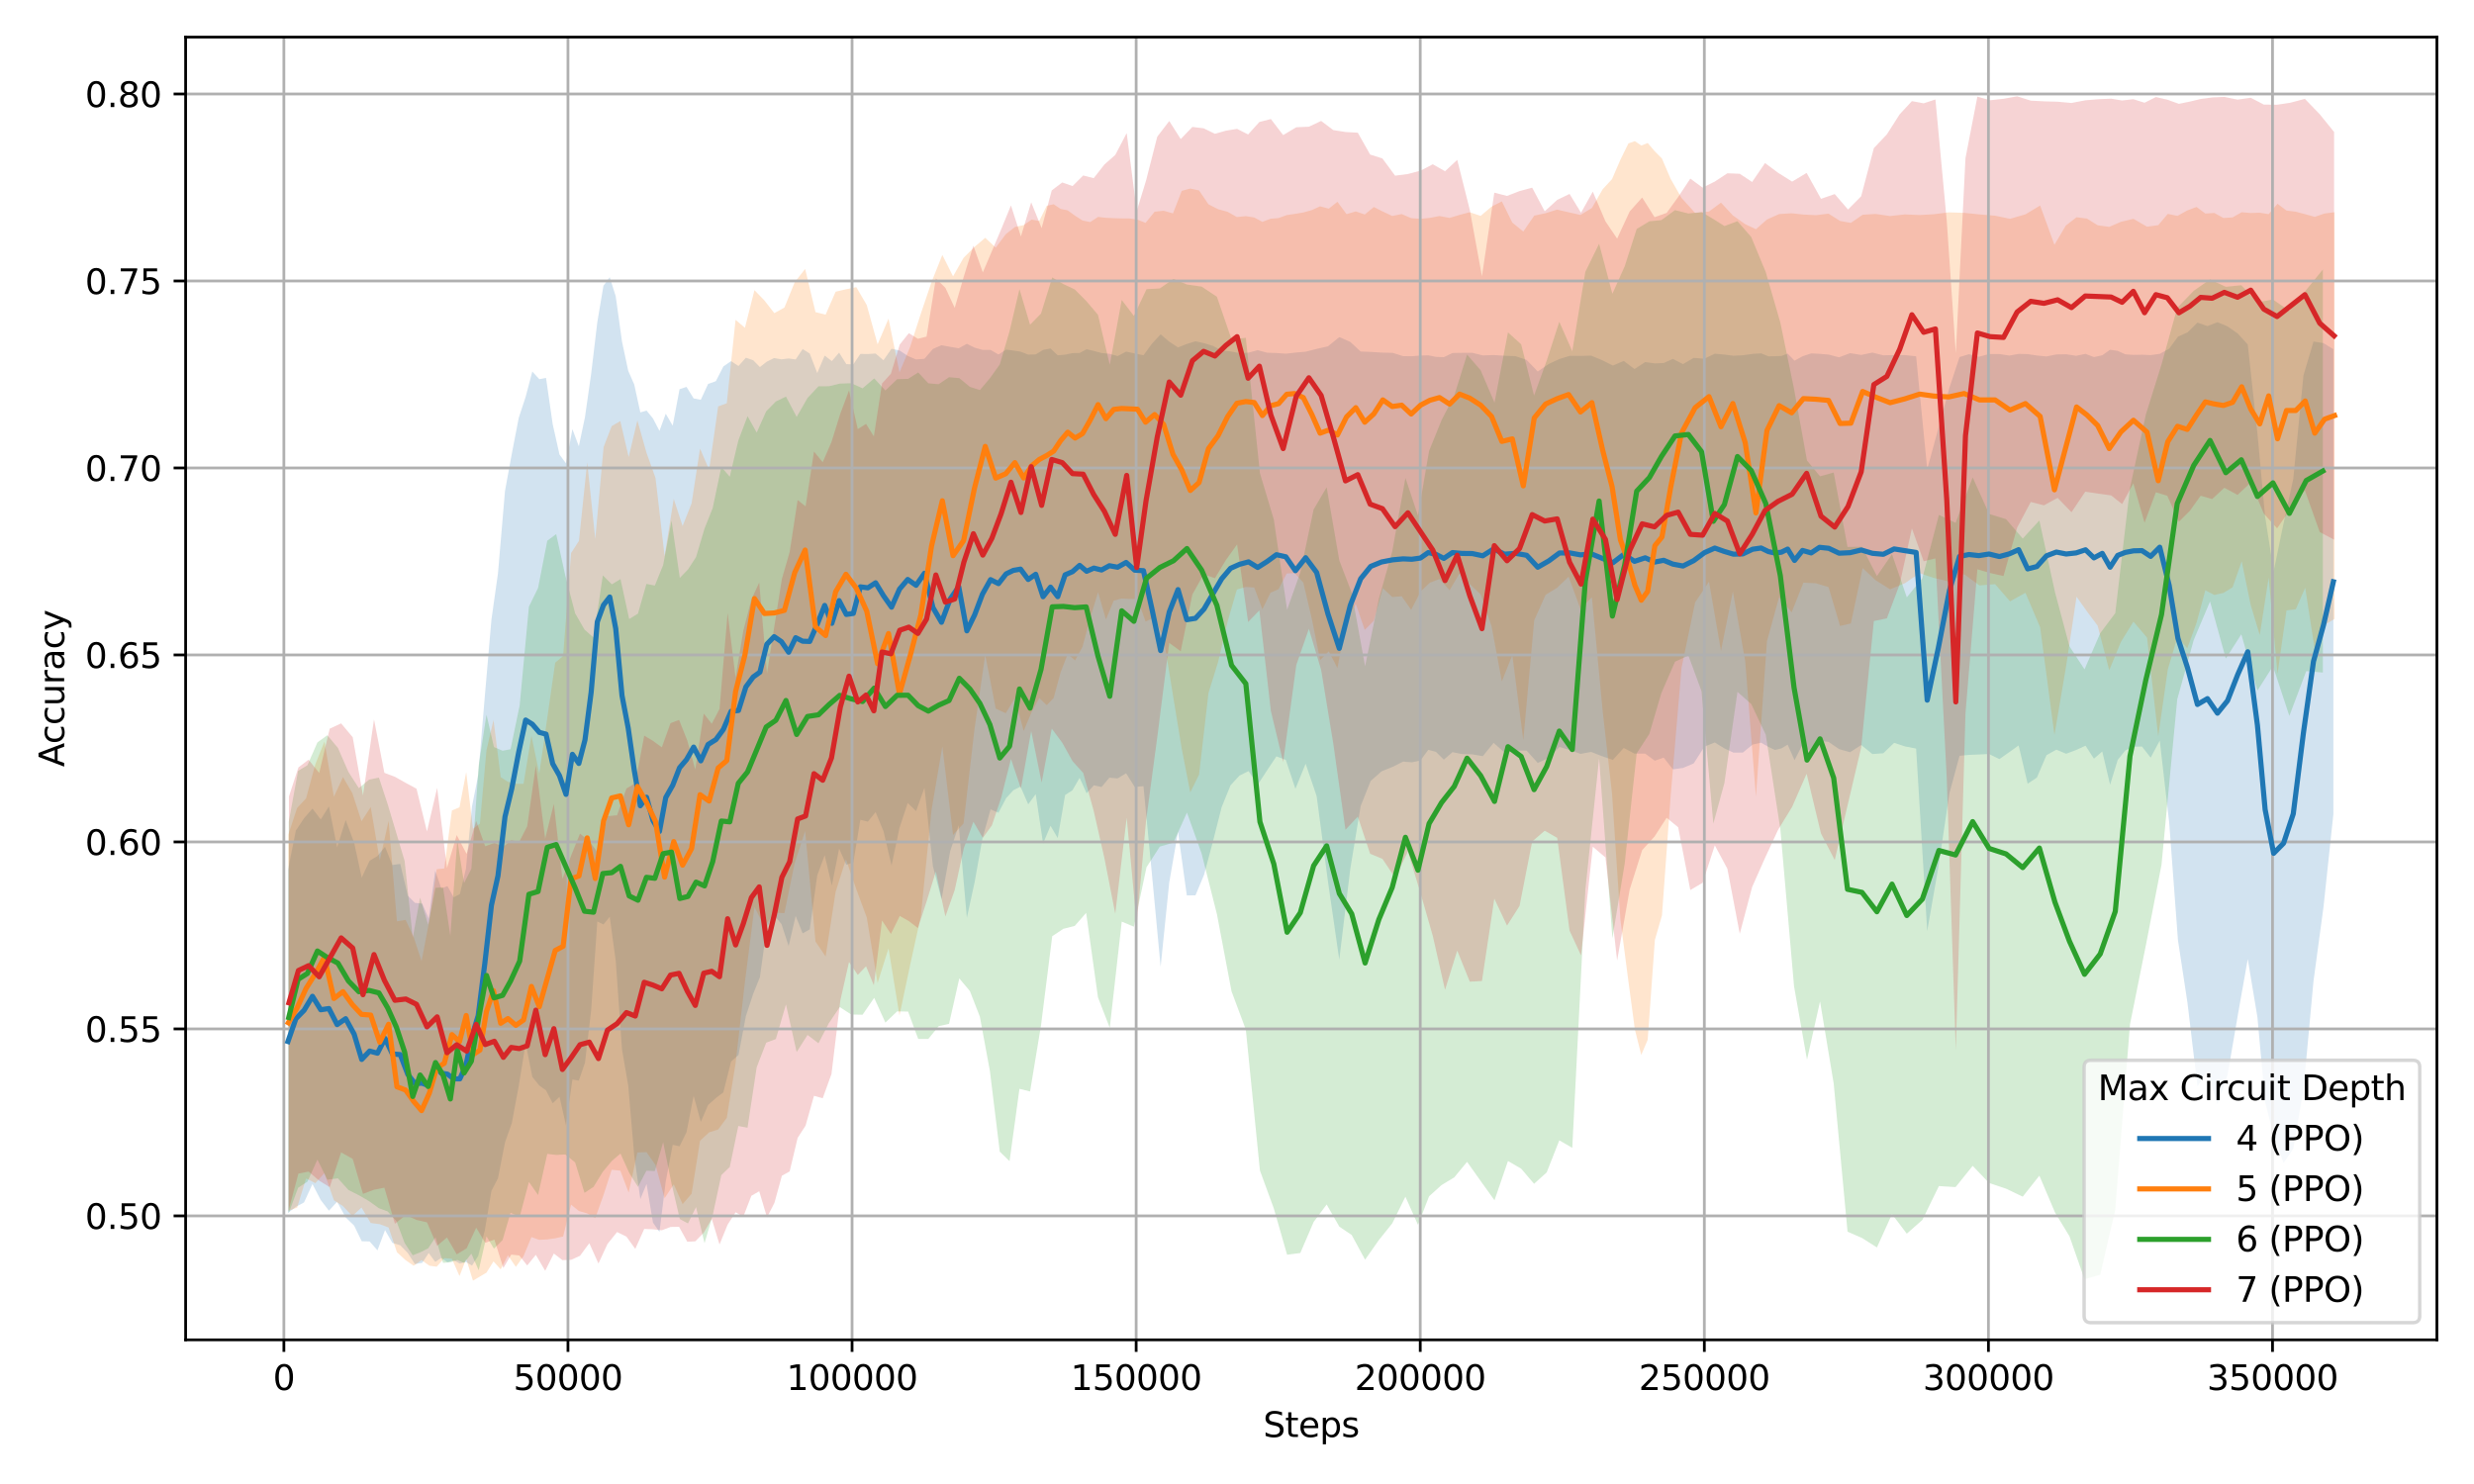<?xml version="1.0" encoding="utf-8" standalone="no"?>
<!DOCTYPE svg PUBLIC "-//W3C//DTD SVG 1.1//EN"
  "http://www.w3.org/Graphics/SVG/1.1/DTD/svg11.dtd">
<svg xmlns:xlink="http://www.w3.org/1999/xlink" width="720pt" height="432pt" viewBox="0 0 720 432" xmlns="http://www.w3.org/2000/svg" version="1.1">
 <defs>
  <style type="text/css">*{stroke-linejoin: round; stroke-linecap: butt}</style>
 </defs>
 <g id="figure_1">
  <g id="patch_1">
   <path d="M 0 432 
L 720 432 
L 720 0 
L 0 0 
z
" style="fill: #ffffff"/>
  </g>
  <g id="axes_1">
   <g id="patch_2">
    <path d="M 54.02 390.04 
L 709.2 390.04 
L 709.2 10.8 
L 54.02 10.8 
z
" style="fill: #ffffff"/>
   </g>
   <g id="FillBetweenPolyCollection_1">
    <path d="M 83.801 253.285 
L 83.801 353.08 
L 86.108 351.325 
L 88.49 350.027 
L 90.936 344.678 
L 93.345 349.343 
L 95.725 352.438 
L 98.109 349.854 
L 100.596 354.383 
L 103.065 356.785 
L 105.269 361.331 
L 107.574 361.392 
L 109.851 363.978 
L 112.055 358.095 
L 114.195 361.803 
L 116.482 362.507 
L 118.678 364.751 
L 120.763 367.991 
L 122.878 367.615 
L 124.768 364.76 
L 126.655 367.333 
L 128.439 366.194 
L 130.226 367.432 
L 132.04 366.871 
L 133.833 367.841 
L 135.591 367.329 
L 137.367 368.43 
L 139.159 365.61 
L 141.104 358.155 
L 143.022 346.665 
L 144.927 342.985 
L 146.972 332.561 
L 148.955 326.93 
L 150.962 316.189 
L 152.98 303.701 
L 154.919 313.492 
L 156.961 316.019 
L 158.906 317.405 
L 160.849 321.171 
L 162.827 319.295 
L 164.722 327.605 
L 166.585 314.239 
L 168.457 314.578 
L 170.243 309.379 
L 172.045 294.146 
L 173.836 268.25 
L 175.622 269.129 
L 177.447 266.889 
L 179.197 279.723 
L 181.019 305.505 
L 182.821 315.965 
L 184.581 336.411 
L 186.352 349.06 
L 188.164 344.654 
L 190.033 355.908 
L 191.921 358.629 
L 193.747 343.904 
L 195.779 333.266 
L 197.768 333.704 
L 199.797 329.607 
L 201.869 318.993 
L 203.949 326.589 
L 206.081 321.67 
L 208.338 319.645 
L 210.51 318.005 
L 212.761 309.023 
L 214.924 307.091 
L 217.077 295.763 
L 219.198 289.291 
L 221.151 284.473 
L 223.165 269.821 
L 225.293 266.435 
L 227.423 268.985 
L 229.517 275.392 
L 231.559 266.632 
L 233.603 271.709 
L 235.651 270.536 
L 237.839 254.85 
L 240 248.976 
L 242.09 257.786 
L 244.204 247.038 
L 246.299 251.732 
L 248.339 251.061 
L 250.386 238.645 
L 252.576 239.188 
L 254.824 236.406 
L 257.121 241.973 
L 259.464 251.981 
L 261.788 240.959 
L 264.169 233.76 
L 266.608 236.121 
L 269.035 229.324 
L 271.507 252.149 
L 274.001 261.802 
L 276.536 247.761 
L 279.021 240.213 
L 281.384 267.191 
L 283.636 256.829 
L 285.916 244.091 
L 288.278 235.605 
L 290.589 236.587 
L 292.812 232.346 
L 294.897 230.053 
L 297.004 228.992 
L 299.236 234.146 
L 301.417 231.18 
L 303.563 245.548 
L 305.728 240.399 
L 307.828 243.963 
L 309.973 231.441 
L 312.12 230.038 
L 314.201 226.425 
L 316.238 230.936 
L 318.345 228.595 
L 320.58 229.096 
L 322.857 226.383 
L 325.258 226.593 
L 327.729 225.102 
L 330.232 229.081 
L 332.78 228.849 
L 335.272 254.788 
L 337.777 281.446 
L 340.286 256.857 
L 342.837 242.151 
L 345.392 260.666 
L 347.919 260.632 
L 350.407 254.674 
L 352.967 245.062 
L 355.54 234.934 
L 358.124 228.599 
L 360.714 225.78 
L 363.366 224.466 
L 366.032 228.446 
L 368.73 224.283 
L 371.47 220.188 
L 374.204 221.207 
L 377 229.618 
L 379.971 222.322 
L 383.178 231.735 
L 386.475 256.641 
L 389.762 279.357 
L 392.975 252.89 
L 395.989 234.633 
L 398.898 227.337 
L 402.065 224.544 
L 405.292 223.231 
L 408.345 221.702 
L 410.873 221.903 
L 413.368 221.403 
L 415.667 218.276 
L 417.896 218.863 
L 420.201 221.132 
L 422.713 218.952 
L 425.494 219.511 
L 428.465 219.586 
L 431.525 220.127 
L 434.69 216.239 
L 437.873 219.093 
L 441.049 218.475 
L 444.298 218.508 
L 447.533 222.095 
L 450.774 220.591 
L 453.848 217.444 
L 456.865 218.338 
L 459.976 219.453 
L 463.07 218.891 
L 466.21 220.119 
L 469.396 221.214 
L 472.553 217.729 
L 475.691 219.389 
L 478.797 219.373 
L 481.593 221.447 
L 484.176 220.539 
L 486.855 223.956 
L 489.795 223.551 
L 492.905 222.239 
L 496.03 217.358 
L 499.045 216.13 
L 501.785 217.826 
L 504.493 219.093 
L 507.217 219.074 
L 510.064 216.745 
L 512.525 216.198 
L 514.654 217.425 
L 516.596 218.32 
L 518.441 217.86 
L 520.252 216.765 
L 522.254 221.286 
L 524.579 216.749 
L 527.099 219.039 
L 529.535 215.652 
L 532.215 215.992 
L 535.23 218.067 
L 538.418 218.968 
L 541.675 216.874 
L 544.918 219.51 
L 548.086 219.28 
L 551.243 216.239 
L 554.431 217.292 
L 557.645 217.92 
L 560.87 271.025 
L 564.088 252.623 
L 567.349 230.847 
L 570.274 220.018 
L 573.014 219.748 
L 575.912 219.637 
L 578.852 219.494 
L 581.875 220.973 
L 584.736 218.969 
L 587.476 217.006 
L 590.102 228.14 
L 592.789 226.353 
L 595.583 219.834 
L 598.46 218.229 
L 601.308 219.423 
L 604.19 218.336 
L 606.948 217.084 
L 609.394 220.852 
L 611.816 218.76 
L 614.098 228.435 
L 616.309 221.217 
L 618.522 218.463 
L 620.918 217.391 
L 623.362 217.312 
L 625.898 220.559 
L 628.547 215.575 
L 631.284 239.33 
L 633.843 273.668 
L 636.617 291.946 
L 639.512 316.228 
L 642.427 311.833 
L 645.341 321.432 
L 648.271 312.949 
L 651.247 295.618 
L 654.161 279.181 
L 656.974 296.139 
L 659.214 320.89 
L 661.688 330.507 
L 664.575 338.562 
L 667.399 334.405 
L 670.366 317.294 
L 673.288 285.619 
L 676.196 264.066 
L 679.069 237.052 
L 679.069 101.662 
L 679.069 101.662 
L 676.196 99.881 
L 673.288 99.428 
L 670.366 109.281 
L 667.399 139.411 
L 664.575 152.39 
L 661.688 166.291 
L 659.214 150.439 
L 656.974 126.136 
L 654.161 100.289 
L 651.247 97.09 
L 648.271 95.012 
L 645.341 93.788 
L 642.427 94.919 
L 639.512 93.918 
L 636.617 96.763 
L 633.843 98.006 
L 631.284 101.5 
L 628.547 103.013 
L 625.898 103.371 
L 623.362 103.258 
L 620.918 103.313 
L 618.522 103.149 
L 616.309 102.143 
L 614.098 101.812 
L 611.816 103.423 
L 609.394 103.952 
L 606.948 103.016 
L 604.19 103.579 
L 601.308 103.13 
L 598.46 103.181 
L 595.583 103.761 
L 592.789 103.491 
L 590.102 103.081 
L 587.476 103.027 
L 584.736 103.516 
L 581.875 103.058 
L 578.852 103.059 
L 575.912 103.857 
L 573.014 103.107 
L 570.274 103.945 
L 567.349 112.84 
L 564.088 124.797 
L 560.87 136.601 
L 557.645 103.726 
L 554.431 103.379 
L 551.243 103.356 
L 548.086 103.44 
L 544.918 102.639 
L 541.675 103.326 
L 538.418 102.811 
L 535.23 104.016 
L 532.215 103.234 
L 529.535 103.003 
L 527.099 102.876 
L 524.579 103.721 
L 522.254 104.997 
L 520.252 102.931 
L 518.441 103.617 
L 516.596 103.695 
L 514.654 103.716 
L 512.525 102.861 
L 510.064 103.019 
L 507.217 103.412 
L 504.493 103.561 
L 501.785 103.214 
L 499.045 102.962 
L 496.03 104.422 
L 492.905 104.178 
L 489.795 105.991 
L 486.855 104.477 
L 484.176 105.676 
L 481.593 105.776 
L 478.797 105.398 
L 475.691 107.431 
L 472.553 105.058 
L 469.396 106.412 
L 466.21 104.819 
L 463.07 103.527 
L 459.976 103.604 
L 456.865 103.576 
L 453.848 104.504 
L 450.774 105.927 
L 447.533 108.152 
L 444.298 104.784 
L 441.049 103.674 
L 437.873 103.561 
L 434.69 103.356 
L 431.525 103.468 
L 428.465 102.698 
L 425.494 102.706 
L 422.713 102.76 
L 420.201 103.974 
L 417.896 103.891 
L 415.667 103.437 
L 413.368 103.501 
L 410.873 103.707 
L 408.345 103.673 
L 405.292 102.715 
L 402.065 102.645 
L 398.898 102.44 
L 395.989 102.333 
L 392.975 99.533 
L 389.762 98.131 
L 386.475 100.821 
L 383.178 101.569 
L 379.971 102.381 
L 377 102.645 
L 374.204 102.959 
L 371.47 102.768 
L 368.73 102.671 
L 366.032 101.935 
L 363.366 102.656 
L 360.714 102.787 
L 358.124 102.287 
L 355.54 102.033 
L 352.967 100.674 
L 350.407 99.898 
L 347.919 99.35 
L 345.392 100.123 
L 342.837 101.132 
L 340.286 99.463 
L 337.777 97.318 
L 335.272 100.019 
L 332.78 103.413 
L 330.232 102.879 
L 327.729 102.356 
L 325.258 103.654 
L 322.857 102.99 
L 320.58 102.764 
L 318.345 102.156 
L 316.238 101.662 
L 314.201 102.747 
L 312.12 102.796 
L 309.973 103.241 
L 307.828 103.42 
L 305.728 101.44 
L 303.563 101.868 
L 301.417 103.166 
L 299.236 103.224 
L 297.004 102.364 
L 294.897 102.042 
L 292.812 101.765 
L 290.589 103.202 
L 288.278 101.866 
L 285.916 101.847 
L 283.636 101.204 
L 281.384 100.082 
L 279.021 101.39 
L 276.536 100.965 
L 274.001 100.498 
L 271.507 101.584 
L 269.035 104.451 
L 266.608 104.643 
L 264.169 103.61 
L 261.788 102.022 
L 259.464 101.516 
L 257.121 104.872 
L 254.824 102.913 
L 252.576 103.054 
L 250.386 103.026 
L 248.339 106.065 
L 246.299 105.999 
L 244.204 102.663 
L 242.09 105.119 
L 240 103.513 
L 237.839 108.593 
L 235.651 102.919 
L 233.603 101.612 
L 231.559 104.64 
L 229.517 104.346 
L 227.423 104.605 
L 225.293 104.232 
L 223.165 105.28 
L 221.151 106.857 
L 219.198 104.862 
L 217.077 104.135 
L 214.924 106.549 
L 212.761 105.12 
L 210.51 106.689 
L 208.338 110.963 
L 206.081 111.76 
L 203.949 116.383 
L 201.869 115.982 
L 199.797 112.626 
L 197.768 113.3 
L 195.779 123.918 
L 193.747 120.437 
L 191.921 125.435 
L 190.033 121.806 
L 188.164 119.519 
L 186.352 120.052 
L 184.581 111.937 
L 182.821 107.922 
L 181.019 99.433 
L 179.197 86.274 
L 177.447 80.695 
L 175.622 83.192 
L 173.836 93.782 
L 172.045 108.81 
L 170.243 121.431 
L 168.457 129.906 
L 166.585 124.936 
L 164.722 134.888 
L 162.827 132.312 
L 160.849 123.481 
L 158.906 110.01 
L 156.961 110.389 
L 154.919 108.145 
L 152.98 115.516 
L 150.962 121.676 
L 148.955 132.068 
L 146.972 142.902 
L 144.927 166.883 
L 143.022 180.372 
L 141.104 202.616 
L 139.159 225.702 
L 137.367 234.743 
L 135.591 252.945 
L 133.833 260.262 
L 132.04 261.232 
L 130.226 257.95 
L 128.439 258.651 
L 126.655 253.446 
L 124.768 267.376 
L 122.878 263.042 
L 120.763 262.834 
L 118.678 260.731 
L 116.482 251.484 
L 114.195 251.819 
L 112.055 246.489 
L 109.851 249.207 
L 107.574 250.551 
L 105.269 255.483 
L 103.065 245.312 
L 100.596 238.71 
L 98.109 246.667 
L 95.725 234.742 
L 93.345 238.543 
L 90.936 235.378 
L 88.49 238.194 
L 86.108 241.768 
L 83.801 253.285 
z
" clip-path="url(#p23f95f989a)" style="fill: #1f77b4; fill-opacity: 0.2"/>
   </g>
   <g id="FillBetweenPolyCollection_2">
    <path d="M 83.912 242.972 
L 83.912 352.473 
L 86.473 351.542 
L 89.074 343.037 
L 91.776 344.426 
L 94.425 341.492 
L 97.17 349.397 
L 99.824 351.111 
L 102.551 354.018 
L 105.203 351.51 
L 107.888 356.021 
L 110.518 356.364 
L 113.102 357.342 
L 115.52 364.532 
L 118.043 366.838 
L 120.389 368.468 
L 122.685 366.823 
L 124.971 368.455 
L 127.09 368.744 
L 129.296 366.255 
L 131.515 366.424 
L 133.725 371.463 
L 135.678 366.478 
L 137.639 372.802 
L 139.673 371.602 
L 141.58 370.474 
L 143.624 367.203 
L 145.712 369.522 
L 147.819 365.426 
L 150.129 368.795 
L 152.363 365.663 
L 154.661 360.121 
L 156.943 360.93 
L 159.187 360.813 
L 161.58 360.475 
L 163.882 359.96 
L 166.201 350.695 
L 168.488 352.536 
L 170.891 353.236 
L 173.242 354.586 
L 175.663 347.801 
L 178.016 340.528 
L 180.531 340.782 
L 182.96 347.152 
L 185.494 335.505 
L 188.139 335.388 
L 190.77 339.156 
L 193.416 348.814 
L 196.076 344.755 
L 198.656 350.535 
L 201.269 347.504 
L 203.731 332.079 
L 206.375 329.633 
L 209.007 328.802 
L 211.513 325.415 
L 214.069 309.581 
L 216.796 285.86 
L 219.569 264.026 
L 222.476 269.718 
L 225.35 265.699 
L 228.29 265.817 
L 231.278 251.26 
L 234.32 241.953 
L 237.33 274.092 
L 240.278 278.434 
L 243.192 259.614 
L 246.189 250.139 
L 249.202 258.852 
L 252.245 267.054 
L 255.403 286.158 
L 258.586 276.082 
L 261.773 295.611 
L 264.871 280.916 
L 267.985 266.724 
L 271.107 235.758 
L 274.244 217.325 
L 277.367 243.085 
L 280.43 239.702 
L 283.593 212.366 
L 286.727 190.659 
L 289.782 206.286 
L 292.699 207.625 
L 295.357 203.245 
L 297.91 212.775 
L 300.231 207.289 
L 302.457 203.206 
L 304.627 205.286 
L 306.647 203.186 
L 308.665 195.746 
L 310.738 190.379 
L 312.879 192.254 
L 315.041 188.28 
L 317.276 179.959 
L 319.565 172.42 
L 321.852 180.356 
L 324.132 174.842 
L 326.444 174.234 
L 328.734 174.36 
L 331.037 174.322 
L 333.385 180.932 
L 336.024 179.71 
L 338.657 185.775 
L 341.374 202.439 
L 343.917 217.967 
L 346.407 230.678 
L 348.964 225.477 
L 351.7 201.722 
L 354.5 192.704 
L 357.278 180.886 
L 359.965 171.61 
L 362.541 170.865 
L 365.013 171.045 
L 367.391 177.365 
L 369.741 172.557 
L 372.104 171.518 
L 374.473 166.938 
L 376.801 166.844 
L 379.295 169.606 
L 381.797 180.259 
L 384.183 192.138 
L 386.711 189.605 
L 389.228 194.491 
L 391.88 180.389 
L 394.576 175.798 
L 397.177 183.371 
L 399.819 180.711 
L 402.435 171.223 
L 405.178 173.8 
L 407.936 173.579 
L 410.69 177.537 
L 413.443 172.166 
L 416.136 169.623 
L 418.923 168.575 
L 421.869 171.823 
L 424.783 166.897 
L 427.733 170.026 
L 430.903 173.018 
L 434.073 182.259 
L 437.077 198.373 
L 440.12 190.727 
L 443.321 215.471 
L 446.508 180.555 
L 449.815 173.158 
L 453.147 171.116 
L 456.512 167.887 
L 459.953 177.289 
L 463.281 173.872 
L 466.436 207.2 
L 469.147 231.11 
L 471.591 267.848 
L 473.919 285.712 
L 475.8 299.711 
L 477.652 307.094 
L 479.521 302.696 
L 481.609 273.641 
L 483.676 266.475 
L 486.203 231.728 
L 489.366 194.449 
L 493.333 175.353 
L 497.361 169.345 
L 500.855 189.478 
L 504.308 172.215 
L 507.904 192.476 
L 511.026 231.908 
L 514.236 186.684 
L 517.765 173.852 
L 521.419 178.253 
L 524.84 169.617 
L 528.455 169.798 
L 532.154 170.915 
L 535.512 182.23 
L 538.651 181.501 
L 542.08 165.385 
L 545.822 168.883 
L 550.07 171.559 
L 554.358 169.785 
L 558.689 166.852 
L 562.785 168.23 
L 567.152 169.277 
L 571.615 167.156 
L 576.078 170.426 
L 580.625 170.051 
L 584.979 175.057 
L 589.455 172.562 
L 593.733 182.592 
L 597.897 213.926 
L 601.197 194.515 
L 604.331 173.699 
L 607.362 177.988 
L 610.477 182.146 
L 613.845 195.119 
L 617.23 186.88 
L 620.888 180.967 
L 624.838 185.597 
L 628.102 214.339 
L 630.882 194.899 
L 633.714 185.357 
L 636.549 188.746 
L 639.256 181.299 
L 641.81 171.826 
L 644.438 173.2 
L 647.082 172.608 
L 649.741 170.966 
L 652.393 163.399 
L 655.022 176.142 
L 657.648 184.866 
L 660.246 168.151 
L 662.822 196.144 
L 665.432 177.695 
L 668.127 177.361 
L 670.878 171.093 
L 673.658 189.067 
L 676.507 181.917 
L 679.419 180.171 
L 679.419 61.778 
L 679.419 61.778 
L 676.507 62.148 
L 673.658 63.129 
L 670.878 62.355 
L 668.127 61.631 
L 665.432 61.296 
L 662.822 59.311 
L 660.246 62.34 
L 657.648 61.92 
L 655.022 62.009 
L 652.393 61.783 
L 649.741 63.288 
L 647.082 63.46 
L 644.438 61.995 
L 641.81 62.159 
L 639.256 60.246 
L 636.549 61.266 
L 633.714 62.841 
L 630.882 62.269 
L 628.102 65.543 
L 624.838 65.994 
L 620.888 63.703 
L 617.23 64.577 
L 613.845 66.048 
L 610.477 65.581 
L 607.362 63.624 
L 604.331 63.243 
L 601.197 65.678 
L 597.897 71.264 
L 593.733 59.827 
L 589.455 62.398 
L 584.979 63.699 
L 580.625 62.792 
L 576.078 62.417 
L 571.615 61.957 
L 567.152 61.819 
L 562.785 62.361 
L 558.689 62.597 
L 554.358 62.42 
L 550.07 62.897 
L 545.822 62.28 
L 542.08 62.519 
L 538.651 64.882 
L 535.512 64.321 
L 532.154 62.196 
L 528.455 62.641 
L 524.84 62.453 
L 521.419 62.083 
L 517.765 62.317 
L 514.236 63.899 
L 511.026 66.722 
L 507.904 65.264 
L 504.308 62.711 
L 500.855 58.988 
L 497.361 61.583 
L 493.333 61.992 
L 489.366 57.613 
L 486.203 52.085 
L 483.676 46.166 
L 481.609 44.074 
L 479.521 41.629 
L 477.652 42.372 
L 475.8 41.086 
L 473.919 41.746 
L 471.591 46.473 
L 469.147 52.131 
L 466.436 55.076 
L 463.281 60.55 
L 459.953 62.576 
L 456.512 61.797 
L 453.147 61.022 
L 449.815 62.07 
L 446.508 62.771 
L 443.321 67.401 
L 440.12 64.795 
L 437.077 58.628 
L 434.073 60.159 
L 430.903 62.848 
L 427.733 61.775 
L 424.783 62.553 
L 421.869 63.439 
L 418.923 62.89 
L 416.136 63.422 
L 413.443 63.701 
L 410.69 63.504 
L 407.936 62.322 
L 405.178 62.873 
L 402.435 61.586 
L 399.819 60.263 
L 397.177 62.441 
L 394.576 61.547 
L 391.88 62.332 
L 389.228 58.746 
L 386.711 60.743 
L 384.183 60.058 
L 381.797 61.151 
L 379.295 61.859 
L 376.801 62.269 
L 374.473 62.613 
L 372.104 63.476 
L 369.741 63.679 
L 367.391 64.583 
L 365.013 63.31 
L 362.541 62.918 
L 359.965 63.182 
L 357.278 61.667 
L 354.5 60.903 
L 351.7 59.479 
L 348.964 55.446 
L 346.407 54.882 
L 343.917 55.565 
L 341.374 62.122 
L 338.657 61.348 
L 336.024 61.633 
L 333.385 64.88 
L 331.037 63.93 
L 328.734 63.59 
L 326.444 63.581 
L 324.132 63.512 
L 321.852 63.407 
L 319.565 63.145 
L 317.276 64.644 
L 315.041 64.184 
L 312.879 62.798 
L 310.738 61.245 
L 308.665 60.818 
L 306.647 59.46 
L 304.627 59.913 
L 302.457 64.311 
L 300.231 63.924 
L 297.91 65.527 
L 295.357 66.087 
L 292.699 68.191 
L 289.782 72.084 
L 286.727 69.232 
L 283.593 71.884 
L 280.43 75.056 
L 277.367 80.442 
L 274.244 74.215 
L 271.107 82.091 
L 267.985 91.309 
L 264.871 100.973 
L 261.773 108.419 
L 258.586 92.77 
L 255.403 100.233 
L 252.245 88.795 
L 249.202 83.591 
L 246.189 84.207 
L 243.192 84.913 
L 240.278 91.594 
L 237.33 90.863 
L 234.32 78.281 
L 231.278 82.179 
L 228.29 89.529 
L 225.35 91.158 
L 222.476 87.475 
L 219.569 84.465 
L 216.796 95.424 
L 214.069 93.106 
L 211.513 117.389 
L 209.007 118.303 
L 206.375 136.758 
L 203.731 130.583 
L 201.269 146.538 
L 198.656 153.15 
L 196.076 145.222 
L 193.416 161.86 
L 190.77 139.129 
L 188.139 131.776 
L 185.494 122.385 
L 182.96 133.047 
L 180.531 122.585 
L 178.016 124.048 
L 175.663 130.148 
L 173.242 156.894 
L 170.891 134.591 
L 168.488 157.466 
L 166.201 160.987 
L 163.882 190.966 
L 161.58 192.904 
L 159.187 209.567 
L 156.943 225.208 
L 154.661 214.19 
L 152.363 228.169 
L 150.129 228.162 
L 147.819 227.6 
L 145.712 226.226 
L 143.624 209.594 
L 141.58 218.386 
L 139.673 239.769 
L 137.639 241.257 
L 135.678 224.767 
L 133.725 235.003 
L 131.515 235.942 
L 129.296 252.81 
L 127.09 253.042 
L 124.971 267.881 
L 122.685 279.793 
L 120.389 272.772 
L 118.043 267.784 
L 115.52 268.208 
L 113.102 238.977 
L 110.518 250.438 
L 107.888 234.955 
L 105.203 239.063 
L 102.551 230.911 
L 99.824 226.224 
L 97.17 231.937 
L 94.425 215.885 
L 91.776 222.46 
L 89.074 232.416 
L 86.473 235.201 
L 83.912 242.972 
z
" clip-path="url(#p23f95f989a)" style="fill: #ff7f0e; fill-opacity: 0.2"/>
   </g>
   <g id="FillBetweenPolyCollection_3">
    <path d="M 84.027 239.271 
L 84.027 353.15 
L 86.754 345.774 
L 89.474 343.99 
L 92.38 337.565 
L 95.255 343.413 
L 98.347 343.019 
L 101.403 346.404 
L 104.431 347.934 
L 107.407 349.664 
L 110.271 351.719 
L 112.823 352.665 
L 115.366 355.461 
L 117.757 361.845 
L 120.125 365.42 
L 122.256 364.578 
L 124.604 363.397 
L 126.746 360.181 
L 128.938 367.623 
L 131.06 367.462 
L 133.084 366.775 
L 135.052 367.649 
L 137.176 364.94 
L 139.318 369.78 
L 141.583 359.89 
L 143.753 363.493 
L 146.269 360.975 
L 148.583 353.038 
L 151.237 354.212 
L 153.929 344.058 
L 156.588 347.868 
L 159.275 335.899 
L 161.859 336.205 
L 164.53 336.076 
L 167.379 338.387 
L 170.109 347.245 
L 172.738 345.512 
L 175.443 341.099 
L 178.064 337.947 
L 180.581 335.813 
L 183.111 341.422 
L 185.666 345.492 
L 188.131 340.798 
L 190.58 340.891 
L 192.996 332.52 
L 195.432 344.527 
L 197.846 354.871 
L 200.219 356.145 
L 202.565 351.388 
L 205.037 361.917 
L 207.422 353.729 
L 209.922 342.077 
L 212.384 339.71 
L 214.864 327.788 
L 217.55 328.275 
L 220.219 310.668 
L 222.987 303.52 
L 225.794 302.475 
L 228.738 292.377 
L 231.848 306.256 
L 235.013 301.277 
L 238.193 303.697 
L 241.249 297.808 
L 244.387 293.159 
L 247.734 295.327 
L 251.031 295.389 
L 254.411 290.475 
L 257.678 297.685 
L 261.077 294.422 
L 264.278 294.478 
L 267.223 302.441 
L 270.174 302.429 
L 273.164 298.738 
L 276.195 298.054 
L 279.18 284.818 
L 282.277 288.52 
L 285.171 295.964 
L 288.089 311.772 
L 290.963 335.25 
L 293.806 338.008 
L 296.691 316.961 
L 299.777 317.733 
L 302.968 298.453 
L 306.226 272.532 
L 309.462 270.375 
L 312.764 269.556 
L 316.099 265.743 
L 319.538 290.318 
L 322.97 299.191 
L 326.454 268.29 
L 329.992 269.766 
L 333.671 252.443 
L 337.542 246.45 
L 341.508 245.285 
L 345.435 236.544 
L 349.706 248.491 
L 354.148 266.079 
L 358.41 288.583 
L 362.568 299.717 
L 366.675 340.73 
L 370.711 351.774 
L 374.581 365.255 
L 378.419 364.756 
L 382.301 355.731 
L 386.09 350.626 
L 389.784 357.083 
L 393.385 359.519 
L 397.281 366.699 
L 401.273 360.999 
L 405.168 356.148 
L 409.015 348.363 
L 412.669 356.554 
L 415.902 348.245 
L 419.528 344.981 
L 423.227 342.742 
L 426.959 338.215 
L 430.911 343.793 
L 434.938 349.408 
L 438.86 337.974 
L 442.694 340.195 
L 446.455 344.604 
L 450.126 341.296 
L 453.798 331.96 
L 457.573 334.144 
L 461.378 259.073 
L 465.381 220.754 
L 469.249 273.152 
L 472.827 251.406 
L 476.323 219.307 
L 480.009 213.644 
L 483.503 201.762 
L 487.468 192.633 
L 491.369 190.818 
L 495.195 201.237 
L 498.625 239.743 
L 501.846 227.955 
L 505.651 201.413 
L 509.652 204.944 
L 513.88 213.873 
L 518.117 241.254 
L 522.112 287.095 
L 525.887 308.473 
L 529.682 291.515 
L 533.654 315.397 
L 537.684 358.545 
L 541.887 360.375 
L 546.231 363.138 
L 550.624 353.436 
L 554.925 359.126 
L 559.453 355.139 
L 564.275 345.268 
L 569.129 345.569 
L 574.098 339.385 
L 578.894 344.372 
L 583.825 346.032 
L 588.67 348.352 
L 593.511 342.235 
L 598.054 352.942 
L 602.279 359.902 
L 606.652 372.402 
L 611.224 371.069 
L 615.6 352.167 
L 619.886 298.178 
L 624.501 275.188 
L 629.058 251.713 
L 633.633 203.576 
L 638.439 186.293 
L 643.183 175.08 
L 647.768 191.721 
L 652.282 184.646 
L 656.974 201.026 
L 661.488 193.941 
L 666.267 208.4 
L 671.186 195.362 
L 676.016 195.784 
L 676.016 78.453 
L 676.016 78.453 
L 671.186 84.385 
L 666.267 90.498 
L 661.488 87.184 
L 656.974 88.028 
L 652.282 83.039 
L 647.768 83.49 
L 643.183 81.349 
L 638.439 84.651 
L 633.633 89.611 
L 629.058 106.086 
L 624.501 120.644 
L 619.886 142.005 
L 615.6 178.499 
L 611.224 184.326 
L 606.652 194.853 
L 602.279 188.168 
L 598.054 172.382 
L 593.511 151.506 
L 588.67 156.779 
L 583.825 151.136 
L 578.894 149.603 
L 574.098 138.967 
L 569.129 152.203 
L 564.275 149.883 
L 559.453 168.337 
L 554.925 173.892 
L 550.624 161.304 
L 546.231 167.695 
L 541.887 159.169 
L 537.684 159.219 
L 533.654 137.554 
L 529.682 138.655 
L 525.887 134.062 
L 522.112 113.206 
L 518.117 93.864 
L 513.88 79.213 
L 509.652 68.991 
L 505.651 64.391 
L 501.846 65.803 
L 498.625 63.759 
L 495.195 61.744 
L 491.369 62.151 
L 487.468 61.176 
L 483.503 64.075 
L 480.009 64.423 
L 476.323 66.656 
L 472.827 77.531 
L 469.249 85.52 
L 465.381 70.955 
L 461.378 79.137 
L 457.573 102.243 
L 453.798 93.675 
L 450.126 105.003 
L 446.455 115.134 
L 442.694 100.223 
L 438.86 96.766 
L 434.938 117.184 
L 430.911 107.78 
L 426.959 103.212 
L 423.227 115.114 
L 419.528 122.317 
L 415.902 131.25 
L 412.669 150.089 
L 409.015 139.128 
L 405.168 160.541 
L 401.273 174.371 
L 397.281 193.971 
L 393.385 172.524 
L 389.784 163.167 
L 386.09 141.838 
L 382.301 148.291 
L 378.419 166.649 
L 374.581 177.506 
L 370.711 151.206 
L 366.675 137.722 
L 362.568 98.333 
L 358.41 98.782 
L 354.148 86.377 
L 349.706 83.435 
L 345.435 82.817 
L 341.508 81.198 
L 337.542 83.965 
L 333.671 84.187 
L 329.992 91.963 
L 326.454 87.324 
L 322.97 106.184 
L 319.538 91.638 
L 316.099 87.586 
L 312.764 84.244 
L 309.462 82.686 
L 306.226 80.764 
L 302.968 91.264 
L 299.777 94.529 
L 296.691 84.18 
L 293.806 96.43 
L 290.963 106.075 
L 288.089 110.099 
L 285.171 113.543 
L 282.277 112.622 
L 279.18 110.074 
L 276.195 109.807 
L 273.164 111.845 
L 270.174 111.58 
L 267.223 108.41 
L 264.278 110.292 
L 261.077 110.382 
L 257.678 113.67 
L 254.411 110.162 
L 251.031 113.043 
L 247.734 111.56 
L 244.387 111.678 
L 241.249 112.439 
L 238.193 112.463 
L 235.013 115.857 
L 231.848 121.361 
L 228.738 115.45 
L 225.794 116.876 
L 222.987 119.729 
L 220.219 125.92 
L 217.55 121.148 
L 214.864 128.254 
L 212.384 138.777 
L 209.922 135.938 
L 207.422 147.873 
L 205.037 153.865 
L 202.565 162.176 
L 200.219 165.785 
L 197.846 168.235 
L 195.432 151.565 
L 192.996 164.48 
L 190.58 170.455 
L 188.131 169.977 
L 185.666 178.621 
L 183.111 180.206 
L 180.581 168.578 
L 178.064 170.107 
L 175.443 167.493 
L 172.738 185.59 
L 170.109 183.286 
L 167.379 178.537 
L 164.53 167.61 
L 161.859 155.486 
L 159.275 157.405 
L 156.588 171.173 
L 153.929 176.595 
L 151.237 205.349 
L 148.583 218.114 
L 146.269 218.544 
L 143.753 217.471 
L 141.583 208.037 
L 139.318 222.776 
L 137.176 252.916 
L 135.052 257.061 
L 133.084 244.563 
L 131.06 272.368 
L 128.938 258.297 
L 126.746 258.447 
L 124.604 269.175 
L 122.256 261.308 
L 120.125 272.965 
L 117.757 250.635 
L 115.366 242.605 
L 112.823 234.112 
L 110.271 226.355 
L 107.407 226.965 
L 104.431 229.435 
L 101.403 224.715 
L 98.347 217.718 
L 95.255 214.031 
L 92.38 216.116 
L 89.474 222.761 
L 86.754 224.404 
L 84.027 239.271 
z
" clip-path="url(#p23f95f989a)" style="fill: #2ca02c; fill-opacity: 0.2"/>
   </g>
   <g id="FillBetweenPolyCollection_4">
    <path d="M 84.085 231.87 
L 84.085 351.983 
L 86.855 341.642 
L 89.807 341.066 
L 92.897 343.694 
L 95.953 345.597 
L 99.277 335.47 
L 102.647 337.358 
L 105.636 347.544 
L 108.846 346.342 
L 111.864 345.743 
L 114.926 356.243 
L 118.112 353.715 
L 121.213 355.128 
L 124.26 355.836 
L 127.219 362.667 
L 130.083 360.236 
L 132.914 365.149 
L 135.804 363.396 
L 138.589 357.405 
L 141.216 361.792 
L 143.875 360.861 
L 146.494 369.13 
L 148.771 365.22 
L 151.124 365.47 
L 153.426 368.382 
L 155.938 365.288 
L 158.66 369.928 
L 161.186 364.903 
L 163.676 366.831 
L 166.21 366.739 
L 168.793 365.57 
L 171.504 361.895 
L 174.162 367.816 
L 176.784 362.14 
L 179.584 358.654 
L 182.307 359.99 
L 184.883 363.563 
L 187.485 357.75 
L 190.011 357.85 
L 192.604 358.146 
L 195.132 357.177 
L 197.629 357.128 
L 200.02 361.469 
L 202.342 361.358 
L 204.807 358.863 
L 207.14 354.823 
L 209.399 362.283 
L 211.759 356.492 
L 214.077 352.907 
L 216.319 354.173 
L 218.672 348.095 
L 220.953 346.783 
L 223.221 354.379 
L 225.373 350.181 
L 227.55 342.265 
L 229.813 341.007 
L 232.132 331.247 
L 234.444 327.669 
L 236.893 318.991 
L 239.428 319.71 
L 241.981 312.636 
L 244.559 291.232 
L 247.087 280.041 
L 249.634 283.796 
L 252.045 281.285 
L 254.312 286.816 
L 256.696 267.965 
L 259.287 271.877 
L 261.85 266.64 
L 264.496 268.131 
L 267.132 270.164 
L 269.65 262.468 
L 272.354 253.686 
L 275.129 266.8 
L 277.845 259.099 
L 280.511 246.878 
L 283.282 239.218 
L 286.029 243.903 
L 288.66 240.284 
L 291.342 232.325 
L 294.214 220.946 
L 297.114 229.526 
L 300.104 212.818 
L 303.142 227.824 
L 306.092 212.097 
L 309.147 216.215 
L 312.137 221.586 
L 315.241 225.004 
L 318.302 236.078 
L 321.41 249.802 
L 324.567 265.977 
L 327.897 238.043 
L 330.814 268.98 
L 333.526 238.999 
L 336.798 214.593 
L 340.284 187.162 
L 343.619 189.6 
L 347.009 173.071 
L 350.283 167.205 
L 353.582 168.323 
L 356.783 163.017 
L 360.019 158.498 
L 363.239 181.067 
L 366.513 177.679 
L 369.861 206.986 
L 373.435 221.837 
L 377.258 193.579 
L 380.92 183.055 
L 384.486 195.014 
L 388.023 216.48 
L 391.568 241.552 
L 395.159 237.719 
L 398.748 248.531 
L 402.324 250.014 
L 406.008 255.489 
L 409.736 247.91 
L 413.38 259.883 
L 416.981 272.447 
L 420.548 288.158 
L 424.095 276.721 
L 427.751 285.772 
L 431.288 285.577 
L 434.881 261.592 
L 438.585 269.446 
L 442.223 263.735 
L 445.906 244.974 
L 449.553 241.819 
L 453.185 243.897 
L 456.784 270.904 
L 460.125 278.123 
L 463.544 246.474 
L 467.227 249.616 
L 470.626 279.605 
L 474.281 258.947 
L 477.915 247.483 
L 481.519 243.51 
L 485.037 238.058 
L 488.396 240.823 
L 491.924 259.093 
L 495.508 256.983 
L 499.053 246.078 
L 502.712 252.886 
L 506.32 271.831 
L 509.912 258.223 
L 513.67 249.751 
L 517.455 241.593 
L 521.56 234.875 
L 525.776 225.241 
L 529.958 242.634 
L 533.956 250.361 
L 537.819 233.909 
L 541.649 217.605 
L 545.341 180.785 
L 549.128 180.011 
L 552.853 170.095 
L 556.414 153.813 
L 559.841 163.387 
L 563.263 162.563 
L 566.566 226.739 
L 569.189 305.842 
L 572.008 207.673 
L 575.471 165.739 
L 579.153 166.798 
L 583.077 167.698 
L 587.041 153.6 
L 590.998 146.128 
L 594.854 147.1 
L 598.831 144.934 
L 602.859 149.11 
L 606.869 143.131 
L 610.884 143.733 
L 614.401 144.21 
L 617.584 146.737 
L 620.855 140.731 
L 624.124 152.163 
L 627.418 143.307 
L 630.738 144.327 
L 634.12 151.878 
L 637.309 148.704 
L 640.451 144.318 
L 643.79 145.278 
L 647.347 142.003 
L 651.184 144.068 
L 655.026 140.483 
L 658.824 149.514 
L 662.69 153.802 
L 666.521 148.265 
L 670.783 142.782 
L 675.105 154.898 
L 679.287 157.098 
L 679.287 38.416 
L 679.287 38.416 
L 675.105 33.258 
L 670.783 28.776 
L 666.521 29.912 
L 662.69 30.49 
L 658.824 30.443 
L 655.026 28.455 
L 651.184 29.002 
L 647.347 28.211 
L 643.79 28.364 
L 640.451 28.819 
L 637.309 29.574 
L 634.12 30.23 
L 630.738 29.012 
L 627.418 28.251 
L 624.124 29.911 
L 620.855 28.879 
L 617.584 29.256 
L 614.401 28.725 
L 610.884 28.867 
L 606.869 29.2 
L 602.859 29.975 
L 598.831 29.614 
L 594.854 29.498 
L 590.998 29.294 
L 587.041 28.038 
L 583.077 28.757 
L 579.153 29.187 
L 575.471 28.129 
L 572.008 46.035 
L 569.189 102.826 
L 566.566 64.365 
L 563.263 28.953 
L 559.841 30.077 
L 556.414 29.438 
L 552.853 33.281 
L 549.128 39.124 
L 545.341 43.121 
L 541.649 57.136 
L 537.819 60.991 
L 533.956 56.501 
L 529.958 57.878 
L 525.776 50.34 
L 521.56 52.869 
L 517.455 50.284 
L 513.67 47.468 
L 509.912 52.973 
L 506.32 50.587 
L 502.712 50.448 
L 499.053 52.854 
L 495.508 54.616 
L 491.924 52.003 
L 488.396 57.337 
L 485.037 61.984 
L 481.519 63.218 
L 477.915 57.498 
L 474.281 61.556 
L 470.626 69.457 
L 467.227 64.436 
L 463.544 55.785 
L 460.125 61.934 
L 456.784 56.453 
L 453.185 58.194 
L 449.553 61.515 
L 445.906 54.63 
L 442.223 55.626 
L 438.585 57.037 
L 434.881 56.089 
L 431.288 80.453 
L 427.751 61.107 
L 424.095 46.537 
L 420.548 49.851 
L 416.981 47.821 
L 413.38 49.7 
L 409.736 50.653 
L 406.008 51.137 
L 402.324 46.13 
L 398.748 44.992 
L 395.159 38.635 
L 391.568 38.43 
L 388.023 37.867 
L 384.486 35.208 
L 380.92 36.886 
L 377.258 37.046 
L 373.435 39.33 
L 369.861 34.66 
L 366.513 35.508 
L 363.239 39.142 
L 360.019 37.521 
L 356.783 38.042 
L 353.582 38.951 
L 350.283 37.347 
L 347.009 36.958 
L 343.619 40.488 
L 340.284 35.232 
L 336.798 39.787 
L 333.526 52.576 
L 330.814 61.435 
L 327.897 38.748 
L 324.567 45.118 
L 321.41 47.887 
L 318.302 51.868 
L 315.241 51.081 
L 312.137 54.163 
L 309.147 53.117 
L 306.092 55.42 
L 303.142 66.405 
L 300.104 58.899 
L 297.114 68.835 
L 294.214 59.81 
L 291.342 66.809 
L 288.66 73.13 
L 286.029 79.288 
L 283.282 71.508 
L 280.511 80.446 
L 277.845 89.627 
L 275.129 83.774 
L 272.354 81.063 
L 269.65 97.984 
L 267.132 98.621 
L 264.496 96.992 
L 261.85 100.297 
L 259.287 108.769 
L 256.696 111.639 
L 254.312 127.025 
L 252.045 123.384 
L 249.634 124.904 
L 247.087 113.641 
L 244.559 120.392 
L 241.981 128.656 
L 239.428 134.552 
L 236.893 131.44 
L 234.444 147.391 
L 232.132 145.559 
L 229.813 160.697 
L 227.55 168.51 
L 225.373 182.198 
L 223.221 196.01 
L 220.953 169.569 
L 218.672 174.507 
L 216.319 183.616 
L 214.077 197.247 
L 211.759 178.408 
L 209.399 206.383 
L 207.14 210.685 
L 204.807 207.72 
L 202.342 224.007 
L 200.02 215.563 
L 197.629 209.556 
L 195.132 210.515 
L 192.604 217.543 
L 190.011 215.655 
L 187.485 214.142 
L 184.883 227.985 
L 182.307 229.541 
L 179.584 237.328 
L 176.784 237.606 
L 174.162 248.494 
L 171.504 244.84 
L 168.793 242.676 
L 166.21 249.067 
L 163.676 255.829 
L 161.186 234.003 
L 158.66 244.098 
L 155.938 222.832 
L 153.426 240.536 
L 151.124 245.028 
L 148.771 244.605 
L 146.494 246.474 
L 143.875 245.37 
L 141.216 246.353 
L 138.589 238.981 
L 135.804 248.58 
L 132.914 243.097 
L 130.083 252.68 
L 127.219 229.351 
L 124.26 242.028 
L 121.213 229.599 
L 118.112 227.921 
L 114.926 226.132 
L 111.864 224.973 
L 108.846 209.422 
L 105.636 231.572 
L 102.647 214.609 
L 99.277 210.584 
L 95.953 212.116 
L 92.897 225.006 
L 89.807 221.15 
L 86.855 223.395 
L 84.085 231.87 
z
" clip-path="url(#p23f95f989a)" style="fill: #d62728; fill-opacity: 0.2"/>
   </g>
   <g id="matplotlib.axis_1">
    <g id="xtick_1">
     <g id="line2d_1">
      <path d="M 82.617 390.04 
L 82.617 10.8 
" clip-path="url(#p23f95f989a)" style="fill: none; stroke: #b0b0b0; stroke-width: 0.8; stroke-linecap: square"/>
     </g>
     <g id="line2d_2">
      <defs>
       <path id="m4063c1cfba" d="M 0 0 
L 0 3.5 
" style="stroke: #000000; stroke-width: 0.8"/>
      </defs>
      <g>
       <use xlink:href="#m4063c1cfba" x="82.617" y="390.04" style="stroke: #000000; stroke-width: 0.8"/>
      </g>
     </g>
     <g id="text_1">
      <!-- 0 -->
      <g transform="translate(79.436 404.638) scale(0.1 -0.1)">
       <defs>
        <path id="DejaVuSans-30" d="M 2034 4250 
Q 1547 4250 1301 3770 
Q 1056 3291 1056 2328 
Q 1056 1369 1301 889 
Q 1547 409 2034 409 
Q 2525 409 2770 889 
Q 3016 1369 3016 2328 
Q 3016 3291 2770 3770 
Q 2525 4250 2034 4250 
z
M 2034 4750 
Q 2819 4750 3233 4129 
Q 3647 3509 3647 2328 
Q 3647 1150 3233 529 
Q 2819 -91 2034 -91 
Q 1250 -91 836 529 
Q 422 1150 422 2328 
Q 422 3509 836 4129 
Q 1250 4750 2034 4750 
z
" transform="scale(0.016)"/>
       </defs>
       <use xlink:href="#DejaVuSans-30"/>
      </g>
     </g>
    </g>
    <g id="xtick_2">
     <g id="line2d_3">
      <path d="M 165.295 390.04 
L 165.295 10.8 
" clip-path="url(#p23f95f989a)" style="fill: none; stroke: #b0b0b0; stroke-width: 0.8; stroke-linecap: square"/>
     </g>
     <g id="line2d_4">
      <g>
       <use xlink:href="#m4063c1cfba" x="165.295" y="390.04" style="stroke: #000000; stroke-width: 0.8"/>
      </g>
     </g>
     <g id="text_2">
      <!-- 50000 -->
      <g transform="translate(149.389 404.638) scale(0.1 -0.1)">
       <defs>
        <path id="DejaVuSans-35" d="M 691 4666 
L 3169 4666 
L 3169 4134 
L 1269 4134 
L 1269 2991 
Q 1406 3038 1543 3061 
Q 1681 3084 1819 3084 
Q 2600 3084 3056 2656 
Q 3513 2228 3513 1497 
Q 3513 744 3044 326 
Q 2575 -91 1722 -91 
Q 1428 -91 1123 -41 
Q 819 9 494 109 
L 494 744 
Q 775 591 1075 516 
Q 1375 441 1709 441 
Q 2250 441 2565 725 
Q 2881 1009 2881 1497 
Q 2881 1984 2565 2268 
Q 2250 2553 1709 2553 
Q 1456 2553 1204 2497 
Q 953 2441 691 2322 
L 691 4666 
z
" transform="scale(0.016)"/>
       </defs>
       <use xlink:href="#DejaVuSans-35"/>
       <use xlink:href="#DejaVuSans-30" transform="translate(63.623 0)"/>
       <use xlink:href="#DejaVuSans-30" transform="translate(127.246 0)"/>
       <use xlink:href="#DejaVuSans-30" transform="translate(190.869 0)"/>
       <use xlink:href="#DejaVuSans-30" transform="translate(254.492 0)"/>
      </g>
     </g>
    </g>
    <g id="xtick_3">
     <g id="line2d_5">
      <path d="M 247.974 390.04 
L 247.974 10.8 
" clip-path="url(#p23f95f989a)" style="fill: none; stroke: #b0b0b0; stroke-width: 0.8; stroke-linecap: square"/>
     </g>
     <g id="line2d_6">
      <g>
       <use xlink:href="#m4063c1cfba" x="247.974" y="390.04" style="stroke: #000000; stroke-width: 0.8"/>
      </g>
     </g>
     <g id="text_3">
      <!-- 100000 -->
      <g transform="translate(228.886 404.638) scale(0.1 -0.1)">
       <defs>
        <path id="DejaVuSans-31" d="M 794 531 
L 1825 531 
L 1825 4091 
L 703 3866 
L 703 4441 
L 1819 4666 
L 2450 4666 
L 2450 531 
L 3481 531 
L 3481 0 
L 794 0 
L 794 531 
z
" transform="scale(0.016)"/>
       </defs>
       <use xlink:href="#DejaVuSans-31"/>
       <use xlink:href="#DejaVuSans-30" transform="translate(63.623 0)"/>
       <use xlink:href="#DejaVuSans-30" transform="translate(127.246 0)"/>
       <use xlink:href="#DejaVuSans-30" transform="translate(190.869 0)"/>
       <use xlink:href="#DejaVuSans-30" transform="translate(254.492 0)"/>
       <use xlink:href="#DejaVuSans-30" transform="translate(318.115 0)"/>
      </g>
     </g>
    </g>
    <g id="xtick_4">
     <g id="line2d_7">
      <path d="M 330.652 390.04 
L 330.652 10.8 
" clip-path="url(#p23f95f989a)" style="fill: none; stroke: #b0b0b0; stroke-width: 0.8; stroke-linecap: square"/>
     </g>
     <g id="line2d_8">
      <g>
       <use xlink:href="#m4063c1cfba" x="330.652" y="390.04" style="stroke: #000000; stroke-width: 0.8"/>
      </g>
     </g>
     <g id="text_4">
      <!-- 150000 -->
      <g transform="translate(311.565 404.638) scale(0.1 -0.1)">
       <use xlink:href="#DejaVuSans-31"/>
       <use xlink:href="#DejaVuSans-35" transform="translate(63.623 0)"/>
       <use xlink:href="#DejaVuSans-30" transform="translate(127.246 0)"/>
       <use xlink:href="#DejaVuSans-30" transform="translate(190.869 0)"/>
       <use xlink:href="#DejaVuSans-30" transform="translate(254.492 0)"/>
       <use xlink:href="#DejaVuSans-30" transform="translate(318.115 0)"/>
      </g>
     </g>
    </g>
    <g id="xtick_5">
     <g id="line2d_9">
      <path d="M 413.33 390.04 
L 413.33 10.8 
" clip-path="url(#p23f95f989a)" style="fill: none; stroke: #b0b0b0; stroke-width: 0.8; stroke-linecap: square"/>
     </g>
     <g id="line2d_10">
      <g>
       <use xlink:href="#m4063c1cfba" x="413.33" y="390.04" style="stroke: #000000; stroke-width: 0.8"/>
      </g>
     </g>
     <g id="text_5">
      <!-- 200000 -->
      <g transform="translate(394.243 404.638) scale(0.1 -0.1)">
       <defs>
        <path id="DejaVuSans-32" d="M 1228 531 
L 3431 531 
L 3431 0 
L 469 0 
L 469 531 
Q 828 903 1448 1529 
Q 2069 2156 2228 2338 
Q 2531 2678 2651 2914 
Q 2772 3150 2772 3378 
Q 2772 3750 2511 3984 
Q 2250 4219 1831 4219 
Q 1534 4219 1204 4116 
Q 875 4013 500 3803 
L 500 4441 
Q 881 4594 1212 4672 
Q 1544 4750 1819 4750 
Q 2544 4750 2975 4387 
Q 3406 4025 3406 3419 
Q 3406 3131 3298 2873 
Q 3191 2616 2906 2266 
Q 2828 2175 2409 1742 
Q 1991 1309 1228 531 
z
" transform="scale(0.016)"/>
       </defs>
       <use xlink:href="#DejaVuSans-32"/>
       <use xlink:href="#DejaVuSans-30" transform="translate(63.623 0)"/>
       <use xlink:href="#DejaVuSans-30" transform="translate(127.246 0)"/>
       <use xlink:href="#DejaVuSans-30" transform="translate(190.869 0)"/>
       <use xlink:href="#DejaVuSans-30" transform="translate(254.492 0)"/>
       <use xlink:href="#DejaVuSans-30" transform="translate(318.115 0)"/>
      </g>
     </g>
    </g>
    <g id="xtick_6">
     <g id="line2d_11">
      <path d="M 496.009 390.04 
L 496.009 10.8 
" clip-path="url(#p23f95f989a)" style="fill: none; stroke: #b0b0b0; stroke-width: 0.8; stroke-linecap: square"/>
     </g>
     <g id="line2d_12">
      <g>
       <use xlink:href="#m4063c1cfba" x="496.009" y="390.04" style="stroke: #000000; stroke-width: 0.8"/>
      </g>
     </g>
     <g id="text_6">
      <!-- 250000 -->
      <g transform="translate(476.921 404.638) scale(0.1 -0.1)">
       <use xlink:href="#DejaVuSans-32"/>
       <use xlink:href="#DejaVuSans-35" transform="translate(63.623 0)"/>
       <use xlink:href="#DejaVuSans-30" transform="translate(127.246 0)"/>
       <use xlink:href="#DejaVuSans-30" transform="translate(190.869 0)"/>
       <use xlink:href="#DejaVuSans-30" transform="translate(254.492 0)"/>
       <use xlink:href="#DejaVuSans-30" transform="translate(318.115 0)"/>
      </g>
     </g>
    </g>
    <g id="xtick_7">
     <g id="line2d_13">
      <path d="M 578.687 390.04 
L 578.687 10.8 
" clip-path="url(#p23f95f989a)" style="fill: none; stroke: #b0b0b0; stroke-width: 0.8; stroke-linecap: square"/>
     </g>
     <g id="line2d_14">
      <g>
       <use xlink:href="#m4063c1cfba" x="578.687" y="390.04" style="stroke: #000000; stroke-width: 0.8"/>
      </g>
     </g>
     <g id="text_7">
      <!-- 300000 -->
      <g transform="translate(559.6 404.638) scale(0.1 -0.1)">
       <defs>
        <path id="DejaVuSans-33" d="M 2597 2516 
Q 3050 2419 3304 2112 
Q 3559 1806 3559 1356 
Q 3559 666 3084 287 
Q 2609 -91 1734 -91 
Q 1441 -91 1130 -33 
Q 819 25 488 141 
L 488 750 
Q 750 597 1062 519 
Q 1375 441 1716 441 
Q 2309 441 2620 675 
Q 2931 909 2931 1356 
Q 2931 1769 2642 2001 
Q 2353 2234 1838 2234 
L 1294 2234 
L 1294 2753 
L 1863 2753 
Q 2328 2753 2575 2939 
Q 2822 3125 2822 3475 
Q 2822 3834 2567 4026 
Q 2313 4219 1838 4219 
Q 1578 4219 1281 4162 
Q 984 4106 628 3988 
L 628 4550 
Q 988 4650 1302 4700 
Q 1616 4750 1894 4750 
Q 2613 4750 3031 4423 
Q 3450 4097 3450 3541 
Q 3450 3153 3228 2886 
Q 3006 2619 2597 2516 
z
" transform="scale(0.016)"/>
       </defs>
       <use xlink:href="#DejaVuSans-33"/>
       <use xlink:href="#DejaVuSans-30" transform="translate(63.623 0)"/>
       <use xlink:href="#DejaVuSans-30" transform="translate(127.246 0)"/>
       <use xlink:href="#DejaVuSans-30" transform="translate(190.869 0)"/>
       <use xlink:href="#DejaVuSans-30" transform="translate(254.492 0)"/>
       <use xlink:href="#DejaVuSans-30" transform="translate(318.115 0)"/>
      </g>
     </g>
    </g>
    <g id="xtick_8">
     <g id="line2d_15">
      <path d="M 661.365 390.04 
L 661.365 10.8 
" clip-path="url(#p23f95f989a)" style="fill: none; stroke: #b0b0b0; stroke-width: 0.8; stroke-linecap: square"/>
     </g>
     <g id="line2d_16">
      <g>
       <use xlink:href="#m4063c1cfba" x="661.365" y="390.04" style="stroke: #000000; stroke-width: 0.8"/>
      </g>
     </g>
     <g id="text_8">
      <!-- 350000 -->
      <g transform="translate(642.278 404.638) scale(0.1 -0.1)">
       <use xlink:href="#DejaVuSans-33"/>
       <use xlink:href="#DejaVuSans-35" transform="translate(63.623 0)"/>
       <use xlink:href="#DejaVuSans-30" transform="translate(127.246 0)"/>
       <use xlink:href="#DejaVuSans-30" transform="translate(190.869 0)"/>
       <use xlink:href="#DejaVuSans-30" transform="translate(254.492 0)"/>
       <use xlink:href="#DejaVuSans-30" transform="translate(318.115 0)"/>
      </g>
     </g>
    </g>
    <g id="text_9">
     <!-- Steps -->
     <g transform="translate(367.62 418.317) scale(0.1 -0.1)">
      <defs>
       <path id="DejaVuSans-53" d="M 3425 4513 
L 3425 3897 
Q 3066 4069 2747 4153 
Q 2428 4238 2131 4238 
Q 1616 4238 1336 4038 
Q 1056 3838 1056 3469 
Q 1056 3159 1242 3001 
Q 1428 2844 1947 2747 
L 2328 2669 
Q 3034 2534 3370 2195 
Q 3706 1856 3706 1288 
Q 3706 609 3251 259 
Q 2797 -91 1919 -91 
Q 1588 -91 1214 -16 
Q 841 59 441 206 
L 441 856 
Q 825 641 1194 531 
Q 1563 422 1919 422 
Q 2459 422 2753 634 
Q 3047 847 3047 1241 
Q 3047 1584 2836 1778 
Q 2625 1972 2144 2069 
L 1759 2144 
Q 1053 2284 737 2584 
Q 422 2884 422 3419 
Q 422 4038 858 4394 
Q 1294 4750 2059 4750 
Q 2388 4750 2728 4690 
Q 3069 4631 3425 4513 
z
" transform="scale(0.016)"/>
       <path id="DejaVuSans-74" d="M 1172 4494 
L 1172 3500 
L 2356 3500 
L 2356 3053 
L 1172 3053 
L 1172 1153 
Q 1172 725 1289 603 
Q 1406 481 1766 481 
L 2356 481 
L 2356 0 
L 1766 0 
Q 1100 0 847 248 
Q 594 497 594 1153 
L 594 3053 
L 172 3053 
L 172 3500 
L 594 3500 
L 594 4494 
L 1172 4494 
z
" transform="scale(0.016)"/>
       <path id="DejaVuSans-65" d="M 3597 1894 
L 3597 1613 
L 953 1613 
Q 991 1019 1311 708 
Q 1631 397 2203 397 
Q 2534 397 2845 478 
Q 3156 559 3463 722 
L 3463 178 
Q 3153 47 2828 -22 
Q 2503 -91 2169 -91 
Q 1331 -91 842 396 
Q 353 884 353 1716 
Q 353 2575 817 3079 
Q 1281 3584 2069 3584 
Q 2775 3584 3186 3129 
Q 3597 2675 3597 1894 
z
M 3022 2063 
Q 3016 2534 2758 2815 
Q 2500 3097 2075 3097 
Q 1594 3097 1305 2825 
Q 1016 2553 972 2059 
L 3022 2063 
z
" transform="scale(0.016)"/>
       <path id="DejaVuSans-70" d="M 1159 525 
L 1159 -1331 
L 581 -1331 
L 581 3500 
L 1159 3500 
L 1159 2969 
Q 1341 3281 1617 3432 
Q 1894 3584 2278 3584 
Q 2916 3584 3314 3078 
Q 3713 2572 3713 1747 
Q 3713 922 3314 415 
Q 2916 -91 2278 -91 
Q 1894 -91 1617 61 
Q 1341 213 1159 525 
z
M 3116 1747 
Q 3116 2381 2855 2742 
Q 2594 3103 2138 3103 
Q 1681 3103 1420 2742 
Q 1159 2381 1159 1747 
Q 1159 1113 1420 752 
Q 1681 391 2138 391 
Q 2594 391 2855 752 
Q 3116 1113 3116 1747 
z
" transform="scale(0.016)"/>
       <path id="DejaVuSans-73" d="M 2834 3397 
L 2834 2853 
Q 2591 2978 2328 3040 
Q 2066 3103 1784 3103 
Q 1356 3103 1142 2972 
Q 928 2841 928 2578 
Q 928 2378 1081 2264 
Q 1234 2150 1697 2047 
L 1894 2003 
Q 2506 1872 2764 1633 
Q 3022 1394 3022 966 
Q 3022 478 2636 193 
Q 2250 -91 1575 -91 
Q 1294 -91 989 -36 
Q 684 19 347 128 
L 347 722 
Q 666 556 975 473 
Q 1284 391 1588 391 
Q 1994 391 2212 530 
Q 2431 669 2431 922 
Q 2431 1156 2273 1281 
Q 2116 1406 1581 1522 
L 1381 1569 
Q 847 1681 609 1914 
Q 372 2147 372 2553 
Q 372 3047 722 3315 
Q 1072 3584 1716 3584 
Q 2034 3584 2315 3537 
Q 2597 3491 2834 3397 
z
" transform="scale(0.016)"/>
      </defs>
      <use xlink:href="#DejaVuSans-53"/>
      <use xlink:href="#DejaVuSans-74" transform="translate(63.477 0)"/>
      <use xlink:href="#DejaVuSans-65" transform="translate(102.686 0)"/>
      <use xlink:href="#DejaVuSans-70" transform="translate(164.209 0)"/>
      <use xlink:href="#DejaVuSans-73" transform="translate(227.686 0)"/>
     </g>
    </g>
   </g>
   <g id="matplotlib.axis_2">
    <g id="ytick_1">
     <g id="line2d_17">
      <path d="M 54.02 353.951 
L 709.2 353.951 
" clip-path="url(#p23f95f989a)" style="fill: none; stroke: #b0b0b0; stroke-width: 0.8; stroke-linecap: square"/>
     </g>
     <g id="line2d_18">
      <defs>
       <path id="m8f51398aa6" d="M 0 0 
L -3.5 0 
" style="stroke: #000000; stroke-width: 0.8"/>
      </defs>
      <g>
       <use xlink:href="#m8f51398aa6" x="54.02" y="353.951" style="stroke: #000000; stroke-width: 0.8"/>
      </g>
     </g>
     <g id="text_10">
      <!-- 0.50 -->
      <g transform="translate(24.754 357.75) scale(0.1 -0.1)">
       <defs>
        <path id="DejaVuSans-2e" d="M 684 794 
L 1344 794 
L 1344 0 
L 684 0 
L 684 794 
z
" transform="scale(0.016)"/>
       </defs>
       <use xlink:href="#DejaVuSans-30"/>
       <use xlink:href="#DejaVuSans-2e" transform="translate(63.623 0)"/>
       <use xlink:href="#DejaVuSans-35" transform="translate(95.41 0)"/>
       <use xlink:href="#DejaVuSans-30" transform="translate(159.033 0)"/>
      </g>
     </g>
    </g>
    <g id="ytick_2">
     <g id="line2d_19">
      <path d="M 54.02 299.52 
L 709.2 299.52 
" clip-path="url(#p23f95f989a)" style="fill: none; stroke: #b0b0b0; stroke-width: 0.8; stroke-linecap: square"/>
     </g>
     <g id="line2d_20">
      <g>
       <use xlink:href="#m8f51398aa6" x="54.02" y="299.52" style="stroke: #000000; stroke-width: 0.8"/>
      </g>
     </g>
     <g id="text_11">
      <!-- 0.55 -->
      <g transform="translate(24.754 303.319) scale(0.1 -0.1)">
       <use xlink:href="#DejaVuSans-30"/>
       <use xlink:href="#DejaVuSans-2e" transform="translate(63.623 0)"/>
       <use xlink:href="#DejaVuSans-35" transform="translate(95.41 0)"/>
       <use xlink:href="#DejaVuSans-35" transform="translate(159.033 0)"/>
      </g>
     </g>
    </g>
    <g id="ytick_3">
     <g id="line2d_21">
      <path d="M 54.02 245.089 
L 709.2 245.089 
" clip-path="url(#p23f95f989a)" style="fill: none; stroke: #b0b0b0; stroke-width: 0.8; stroke-linecap: square"/>
     </g>
     <g id="line2d_22">
      <g>
       <use xlink:href="#m8f51398aa6" x="54.02" y="245.089" style="stroke: #000000; stroke-width: 0.8"/>
      </g>
     </g>
     <g id="text_12">
      <!-- 0.60 -->
      <g transform="translate(24.754 248.889) scale(0.1 -0.1)">
       <defs>
        <path id="DejaVuSans-36" d="M 2113 2584 
Q 1688 2584 1439 2293 
Q 1191 2003 1191 1497 
Q 1191 994 1439 701 
Q 1688 409 2113 409 
Q 2538 409 2786 701 
Q 3034 994 3034 1497 
Q 3034 2003 2786 2293 
Q 2538 2584 2113 2584 
z
M 3366 4563 
L 3366 3988 
Q 3128 4100 2886 4159 
Q 2644 4219 2406 4219 
Q 1781 4219 1451 3797 
Q 1122 3375 1075 2522 
Q 1259 2794 1537 2939 
Q 1816 3084 2150 3084 
Q 2853 3084 3261 2657 
Q 3669 2231 3669 1497 
Q 3669 778 3244 343 
Q 2819 -91 2113 -91 
Q 1303 -91 875 529 
Q 447 1150 447 2328 
Q 447 3434 972 4092 
Q 1497 4750 2381 4750 
Q 2619 4750 2861 4703 
Q 3103 4656 3366 4563 
z
" transform="scale(0.016)"/>
       </defs>
       <use xlink:href="#DejaVuSans-30"/>
       <use xlink:href="#DejaVuSans-2e" transform="translate(63.623 0)"/>
       <use xlink:href="#DejaVuSans-36" transform="translate(95.41 0)"/>
       <use xlink:href="#DejaVuSans-30" transform="translate(159.033 0)"/>
      </g>
     </g>
    </g>
    <g id="ytick_4">
     <g id="line2d_23">
      <path d="M 54.02 190.659 
L 709.2 190.659 
" clip-path="url(#p23f95f989a)" style="fill: none; stroke: #b0b0b0; stroke-width: 0.8; stroke-linecap: square"/>
     </g>
     <g id="line2d_24">
      <g>
       <use xlink:href="#m8f51398aa6" x="54.02" y="190.659" style="stroke: #000000; stroke-width: 0.8"/>
      </g>
     </g>
     <g id="text_13">
      <!-- 0.65 -->
      <g transform="translate(24.754 194.458) scale(0.1 -0.1)">
       <use xlink:href="#DejaVuSans-30"/>
       <use xlink:href="#DejaVuSans-2e" transform="translate(63.623 0)"/>
       <use xlink:href="#DejaVuSans-36" transform="translate(95.41 0)"/>
       <use xlink:href="#DejaVuSans-35" transform="translate(159.033 0)"/>
      </g>
     </g>
    </g>
    <g id="ytick_5">
     <g id="line2d_25">
      <path d="M 54.02 136.228 
L 709.2 136.228 
" clip-path="url(#p23f95f989a)" style="fill: none; stroke: #b0b0b0; stroke-width: 0.8; stroke-linecap: square"/>
     </g>
     <g id="line2d_26">
      <g>
       <use xlink:href="#m8f51398aa6" x="54.02" y="136.228" style="stroke: #000000; stroke-width: 0.8"/>
      </g>
     </g>
     <g id="text_14">
      <!-- 0.70 -->
      <g transform="translate(24.754 140.027) scale(0.1 -0.1)">
       <defs>
        <path id="DejaVuSans-37" d="M 525 4666 
L 3525 4666 
L 3525 4397 
L 1831 0 
L 1172 0 
L 2766 4134 
L 525 4134 
L 525 4666 
z
" transform="scale(0.016)"/>
       </defs>
       <use xlink:href="#DejaVuSans-30"/>
       <use xlink:href="#DejaVuSans-2e" transform="translate(63.623 0)"/>
       <use xlink:href="#DejaVuSans-37" transform="translate(95.41 0)"/>
       <use xlink:href="#DejaVuSans-30" transform="translate(159.033 0)"/>
      </g>
     </g>
    </g>
    <g id="ytick_6">
     <g id="line2d_27">
      <path d="M 54.02 81.798 
L 709.2 81.798 
" clip-path="url(#p23f95f989a)" style="fill: none; stroke: #b0b0b0; stroke-width: 0.8; stroke-linecap: square"/>
     </g>
     <g id="line2d_28">
      <g>
       <use xlink:href="#m8f51398aa6" x="54.02" y="81.798" style="stroke: #000000; stroke-width: 0.8"/>
      </g>
     </g>
     <g id="text_15">
      <!-- 0.75 -->
      <g transform="translate(24.754 85.597) scale(0.1 -0.1)">
       <use xlink:href="#DejaVuSans-30"/>
       <use xlink:href="#DejaVuSans-2e" transform="translate(63.623 0)"/>
       <use xlink:href="#DejaVuSans-37" transform="translate(95.41 0)"/>
       <use xlink:href="#DejaVuSans-35" transform="translate(159.033 0)"/>
      </g>
     </g>
    </g>
    <g id="ytick_7">
     <g id="line2d_29">
      <path d="M 54.02 27.367 
L 709.2 27.367 
" clip-path="url(#p23f95f989a)" style="fill: none; stroke: #b0b0b0; stroke-width: 0.8; stroke-linecap: square"/>
     </g>
     <g id="line2d_30">
      <g>
       <use xlink:href="#m8f51398aa6" x="54.02" y="27.367" style="stroke: #000000; stroke-width: 0.8"/>
      </g>
     </g>
     <g id="text_16">
      <!-- 0.80 -->
      <g transform="translate(24.754 31.166) scale(0.1 -0.1)">
       <defs>
        <path id="DejaVuSans-38" d="M 2034 2216 
Q 1584 2216 1326 1975 
Q 1069 1734 1069 1313 
Q 1069 891 1326 650 
Q 1584 409 2034 409 
Q 2484 409 2743 651 
Q 3003 894 3003 1313 
Q 3003 1734 2745 1975 
Q 2488 2216 2034 2216 
z
M 1403 2484 
Q 997 2584 770 2862 
Q 544 3141 544 3541 
Q 544 4100 942 4425 
Q 1341 4750 2034 4750 
Q 2731 4750 3128 4425 
Q 3525 4100 3525 3541 
Q 3525 3141 3298 2862 
Q 3072 2584 2669 2484 
Q 3125 2378 3379 2068 
Q 3634 1759 3634 1313 
Q 3634 634 3220 271 
Q 2806 -91 2034 -91 
Q 1263 -91 848 271 
Q 434 634 434 1313 
Q 434 1759 690 2068 
Q 947 2378 1403 2484 
z
M 1172 3481 
Q 1172 3119 1398 2916 
Q 1625 2713 2034 2713 
Q 2441 2713 2670 2916 
Q 2900 3119 2900 3481 
Q 2900 3844 2670 4047 
Q 2441 4250 2034 4250 
Q 1625 4250 1398 4047 
Q 1172 3844 1172 3481 
z
" transform="scale(0.016)"/>
       </defs>
       <use xlink:href="#DejaVuSans-30"/>
       <use xlink:href="#DejaVuSans-2e" transform="translate(63.623 0)"/>
       <use xlink:href="#DejaVuSans-38" transform="translate(95.41 0)"/>
       <use xlink:href="#DejaVuSans-30" transform="translate(159.033 0)"/>
      </g>
     </g>
    </g>
    <g id="text_17">
     <!-- Accuracy -->
     <g transform="translate(18.675 223.248) rotate(-90) scale(0.1 -0.1)">
      <defs>
       <path id="DejaVuSans-41" d="M 2188 4044 
L 1331 1722 
L 3047 1722 
L 2188 4044 
z
M 1831 4666 
L 2547 4666 
L 4325 0 
L 3669 0 
L 3244 1197 
L 1141 1197 
L 716 0 
L 50 0 
L 1831 4666 
z
" transform="scale(0.016)"/>
       <path id="DejaVuSans-63" d="M 3122 3366 
L 3122 2828 
Q 2878 2963 2633 3030 
Q 2388 3097 2138 3097 
Q 1578 3097 1268 2742 
Q 959 2388 959 1747 
Q 959 1106 1268 751 
Q 1578 397 2138 397 
Q 2388 397 2633 464 
Q 2878 531 3122 666 
L 3122 134 
Q 2881 22 2623 -34 
Q 2366 -91 2075 -91 
Q 1284 -91 818 406 
Q 353 903 353 1747 
Q 353 2603 823 3093 
Q 1294 3584 2113 3584 
Q 2378 3584 2631 3529 
Q 2884 3475 3122 3366 
z
" transform="scale(0.016)"/>
       <path id="DejaVuSans-75" d="M 544 1381 
L 544 3500 
L 1119 3500 
L 1119 1403 
Q 1119 906 1312 657 
Q 1506 409 1894 409 
Q 2359 409 2629 706 
Q 2900 1003 2900 1516 
L 2900 3500 
L 3475 3500 
L 3475 0 
L 2900 0 
L 2900 538 
Q 2691 219 2414 64 
Q 2138 -91 1772 -91 
Q 1169 -91 856 284 
Q 544 659 544 1381 
z
M 1991 3584 
L 1991 3584 
z
" transform="scale(0.016)"/>
       <path id="DejaVuSans-72" d="M 2631 2963 
Q 2534 3019 2420 3045 
Q 2306 3072 2169 3072 
Q 1681 3072 1420 2755 
Q 1159 2438 1159 1844 
L 1159 0 
L 581 0 
L 581 3500 
L 1159 3500 
L 1159 2956 
Q 1341 3275 1631 3429 
Q 1922 3584 2338 3584 
Q 2397 3584 2469 3576 
Q 2541 3569 2628 3553 
L 2631 2963 
z
" transform="scale(0.016)"/>
       <path id="DejaVuSans-61" d="M 2194 1759 
Q 1497 1759 1228 1600 
Q 959 1441 959 1056 
Q 959 750 1161 570 
Q 1363 391 1709 391 
Q 2188 391 2477 730 
Q 2766 1069 2766 1631 
L 2766 1759 
L 2194 1759 
z
M 3341 1997 
L 3341 0 
L 2766 0 
L 2766 531 
Q 2569 213 2275 61 
Q 1981 -91 1556 -91 
Q 1019 -91 701 211 
Q 384 513 384 1019 
Q 384 1609 779 1909 
Q 1175 2209 1959 2209 
L 2766 2209 
L 2766 2266 
Q 2766 2663 2505 2880 
Q 2244 3097 1772 3097 
Q 1472 3097 1187 3025 
Q 903 2953 641 2809 
L 641 3341 
Q 956 3463 1253 3523 
Q 1550 3584 1831 3584 
Q 2591 3584 2966 3190 
Q 3341 2797 3341 1997 
z
" transform="scale(0.016)"/>
       <path id="DejaVuSans-79" d="M 2059 -325 
Q 1816 -950 1584 -1140 
Q 1353 -1331 966 -1331 
L 506 -1331 
L 506 -850 
L 844 -850 
Q 1081 -850 1212 -737 
Q 1344 -625 1503 -206 
L 1606 56 
L 191 3500 
L 800 3500 
L 1894 763 
L 2988 3500 
L 3597 3500 
L 2059 -325 
z
" transform="scale(0.016)"/>
      </defs>
      <use xlink:href="#DejaVuSans-41"/>
      <use xlink:href="#DejaVuSans-63" transform="translate(66.658 0)"/>
      <use xlink:href="#DejaVuSans-63" transform="translate(121.639 0)"/>
      <use xlink:href="#DejaVuSans-75" transform="translate(176.619 0)"/>
      <use xlink:href="#DejaVuSans-72" transform="translate(239.998 0)"/>
      <use xlink:href="#DejaVuSans-61" transform="translate(281.111 0)"/>
      <use xlink:href="#DejaVuSans-63" transform="translate(342.391 0)"/>
      <use xlink:href="#DejaVuSans-79" transform="translate(397.371 0)"/>
     </g>
    </g>
   </g>
   <g id="line2d_31">
    <path d="M 83.801 303.182 
L 86.108 296.547 
L 88.49 294.111 
L 90.936 290.028 
L 93.345 293.943 
L 95.725 293.59 
L 98.109 298.26 
L 100.596 296.547 
L 103.065 301.049 
L 105.269 308.407 
L 107.574 305.971 
L 109.851 306.593 
L 112.055 302.292 
L 114.195 306.811 
L 116.482 306.996 
L 118.678 312.741 
L 120.763 315.412 
L 122.878 315.328 
L 124.768 316.068 
L 126.655 310.389 
L 128.439 312.422 
L 130.226 312.691 
L 132.04 314.052 
L 133.833 314.052 
L 135.591 310.137 
L 137.367 301.586 
L 139.159 295.656 
L 141.104 280.385 
L 143.022 263.519 
L 144.927 254.934 
L 146.972 237.731 
L 148.955 229.499 
L 150.962 218.932 
L 152.98 209.609 
L 154.919 210.818 
L 156.961 213.204 
L 158.906 213.708 
L 160.849 222.326 
L 162.827 225.803 
L 164.722 231.247 
L 166.585 219.588 
L 168.457 222.242 
L 170.243 215.405 
L 172.045 201.478 
L 173.836 181.016 
L 175.622 176.161 
L 177.447 173.792 
L 179.197 182.998 
L 181.019 202.469 
L 182.821 211.944 
L 184.581 224.174 
L 186.352 234.556 
L 188.164 232.087 
L 190.033 238.857 
L 191.921 242.032 
L 193.747 232.171 
L 195.779 228.592 
L 197.768 223.502 
L 199.797 221.116 
L 201.869 217.488 
L 203.949 221.486 
L 206.081 216.715 
L 208.338 215.304 
L 210.51 212.347 
L 212.761 207.072 
L 214.924 206.82 
L 217.077 199.949 
L 219.198 197.076 
L 221.151 195.665 
L 223.165 187.551 
L 225.293 185.333 
L 227.423 186.795 
L 229.517 189.869 
L 231.559 185.636 
L 233.603 186.66 
L 235.651 186.728 
L 237.839 181.721 
L 240 176.245 
L 242.09 181.453 
L 244.204 174.85 
L 246.299 178.865 
L 248.339 178.563 
L 250.386 170.835 
L 252.576 171.121 
L 254.824 169.659 
L 257.121 173.422 
L 259.464 176.749 
L 261.788 171.49 
L 264.169 168.685 
L 266.608 170.382 
L 269.035 166.887 
L 271.507 176.866 
L 274.001 181.15 
L 276.536 174.363 
L 279.021 170.802 
L 281.384 183.637 
L 283.636 179.017 
L 285.916 172.969 
L 288.278 168.735 
L 290.589 169.895 
L 292.812 167.055 
L 294.897 166.047 
L 297.004 165.678 
L 299.236 168.685 
L 301.417 167.173 
L 303.563 173.708 
L 305.728 170.919 
L 307.828 173.691 
L 309.973 167.341 
L 312.12 166.417 
L 314.201 164.586 
L 316.238 166.299 
L 318.345 165.375 
L 320.58 165.93 
L 322.857 164.687 
L 325.258 165.123 
L 327.729 163.729 
L 330.232 165.98 
L 332.78 166.131 
L 335.272 177.404 
L 337.777 189.382 
L 340.286 178.16 
L 342.837 171.642 
L 345.392 180.394 
L 347.919 179.991 
L 350.407 177.286 
L 355.54 168.483 
L 358.124 165.443 
L 360.714 164.283 
L 363.366 163.561 
L 366.032 165.191 
L 368.73 163.477 
L 371.47 161.478 
L 374.204 162.083 
L 377 166.131 
L 379.971 162.352 
L 383.178 166.652 
L 386.475 178.731 
L 389.762 188.744 
L 392.975 176.211 
L 395.989 168.483 
L 398.898 164.888 
L 402.065 163.595 
L 405.292 162.973 
L 408.345 162.687 
L 410.873 162.805 
L 413.368 162.452 
L 415.667 160.856 
L 417.896 161.377 
L 420.201 162.553 
L 422.713 160.856 
L 425.494 161.108 
L 428.465 161.142 
L 431.525 161.797 
L 434.69 159.798 
L 437.873 161.327 
L 441.049 161.075 
L 444.298 161.646 
L 447.533 165.123 
L 450.774 163.259 
L 453.848 160.974 
L 456.865 160.957 
L 459.976 161.528 
L 463.07 161.209 
L 469.396 163.813 
L 472.553 161.394 
L 475.691 163.41 
L 478.797 162.385 
L 481.593 163.611 
L 484.176 163.107 
L 486.855 164.216 
L 489.795 164.771 
L 492.905 163.208 
L 496.03 160.89 
L 499.045 159.546 
L 501.785 160.52 
L 504.493 161.327 
L 507.217 161.243 
L 510.064 159.882 
L 512.525 159.529 
L 514.654 160.571 
L 516.596 161.008 
L 518.441 160.739 
L 520.252 159.848 
L 522.254 163.141 
L 524.579 160.235 
L 527.099 160.957 
L 529.535 159.328 
L 532.215 159.613 
L 535.23 161.041 
L 538.418 160.89 
L 541.675 160.1 
L 544.918 161.075 
L 548.086 161.36 
L 551.243 159.798 
L 557.645 160.823 
L 560.87 203.813 
L 564.088 188.71 
L 567.349 171.843 
L 570.274 161.982 
L 573.014 161.428 
L 575.912 161.747 
L 578.852 161.276 
L 581.875 162.016 
L 584.736 161.243 
L 587.476 160.016 
L 590.102 165.611 
L 592.789 164.922 
L 595.583 161.797 
L 598.46 160.705 
L 601.308 161.276 
L 604.19 160.957 
L 606.948 160.05 
L 609.394 162.402 
L 611.816 161.092 
L 614.098 165.123 
L 616.309 161.68 
L 618.522 160.806 
L 620.918 160.352 
L 623.362 160.285 
L 625.898 161.965 
L 628.547 159.294 
L 631.284 170.415 
L 633.843 185.837 
L 636.617 194.355 
L 639.512 205.073 
L 642.427 203.376 
L 645.341 207.61 
L 648.271 203.981 
L 651.247 196.354 
L 654.161 189.735 
L 656.974 211.137 
L 659.214 235.665 
L 661.688 248.399 
L 664.575 245.476 
L 667.399 236.908 
L 670.366 213.288 
L 673.288 192.524 
L 676.196 181.973 
L 679.069 169.357 
L 679.069 169.357 
" clip-path="url(#p23f95f989a)" style="fill: none; stroke: #1f77b4; stroke-width: 1.5; stroke-linecap: square"/>
   </g>
   <g id="line2d_32">
    <path d="M 83.912 297.722 
L 86.473 293.371 
L 89.074 287.727 
L 91.776 283.443 
L 94.425 278.689 
L 97.17 290.667 
L 99.824 288.668 
L 102.551 292.464 
L 105.203 295.287 
L 107.888 295.488 
L 110.518 303.401 
L 113.102 298.159 
L 115.52 316.37 
L 118.043 317.311 
L 120.389 320.62 
L 122.685 323.308 
L 124.971 318.168 
L 127.09 310.893 
L 129.296 309.533 
L 131.515 301.183 
L 133.725 303.233 
L 135.678 295.623 
L 137.639 307.029 
L 139.673 305.685 
L 141.58 294.43 
L 143.624 288.399 
L 145.712 297.874 
L 147.819 296.513 
L 150.129 298.478 
L 152.363 296.916 
L 154.661 287.156 
L 156.943 293.069 
L 161.58 276.689 
L 163.882 275.463 
L 166.201 255.841 
L 168.488 255.001 
L 170.891 243.913 
L 173.242 255.74 
L 175.663 238.974 
L 178.016 232.288 
L 180.531 231.683 
L 182.96 240.1 
L 185.494 228.945 
L 188.139 233.582 
L 190.77 239.142 
L 193.416 255.337 
L 196.076 244.989 
L 198.656 251.843 
L 201.269 247.021 
L 203.731 231.331 
L 206.375 233.195 
L 209.007 223.552 
L 211.513 221.402 
L 214.069 201.343 
L 216.796 190.642 
L 219.569 174.246 
L 222.476 178.597 
L 225.35 178.429 
L 228.29 177.673 
L 231.278 166.719 
L 234.32 160.117 
L 237.33 182.477 
L 240.278 185.014 
L 243.192 172.263 
L 246.189 167.173 
L 249.202 171.222 
L 252.245 177.925 
L 255.403 193.196 
L 258.586 184.426 
L 261.773 202.015 
L 264.871 190.944 
L 267.985 179.017 
L 271.107 158.924 
L 274.244 145.77 
L 277.367 161.764 
L 280.43 157.379 
L 283.593 142.125 
L 286.727 129.945 
L 289.782 139.185 
L 292.699 137.908 
L 295.357 134.666 
L 297.91 139.151 
L 300.231 135.607 
L 302.457 133.759 
L 304.627 132.599 
L 306.647 131.323 
L 308.665 128.282 
L 310.738 125.812 
L 312.879 127.526 
L 315.041 126.232 
L 317.276 122.301 
L 319.565 117.782 
L 321.852 121.881 
L 324.132 119.177 
L 326.444 118.908 
L 331.037 119.126 
L 333.385 122.906 
L 336.024 120.672 
L 338.657 123.561 
L 341.374 132.28 
L 343.917 136.766 
L 346.407 142.78 
L 348.964 140.462 
L 351.7 130.6 
L 354.5 126.804 
L 357.278 121.277 
L 359.965 117.396 
L 362.541 116.892 
L 365.013 117.177 
L 367.391 120.974 
L 369.741 118.118 
L 372.104 117.497 
L 374.473 114.775 
L 376.801 114.557 
L 379.295 115.733 
L 381.797 120.705 
L 384.183 126.098 
L 386.711 125.174 
L 389.228 126.619 
L 391.88 121.361 
L 394.576 118.673 
L 397.177 122.906 
L 399.819 120.487 
L 402.435 116.405 
L 405.178 118.337 
L 407.936 117.95 
L 410.69 120.521 
L 413.443 117.933 
L 416.136 116.522 
L 418.923 115.733 
L 421.869 117.631 
L 424.783 114.725 
L 427.733 115.901 
L 430.903 117.933 
L 434.073 121.209 
L 437.077 128.5 
L 440.12 127.761 
L 443.321 141.436 
L 446.508 121.663 
L 449.815 117.614 
L 453.147 116.069 
L 456.512 114.842 
L 459.953 119.933 
L 463.281 117.211 
L 466.436 131.138 
L 469.147 141.621 
L 471.591 157.16 
L 473.919 163.729 
L 475.8 170.398 
L 477.652 174.733 
L 479.521 172.162 
L 481.609 158.857 
L 483.676 156.32 
L 486.203 141.906 
L 489.366 126.031 
L 493.333 118.673 
L 497.361 115.464 
L 500.855 124.233 
L 504.308 117.463 
L 507.904 128.87 
L 511.026 149.315 
L 514.236 125.292 
L 517.765 118.085 
L 521.419 120.168 
L 524.84 116.035 
L 528.455 116.22 
L 532.154 116.556 
L 535.512 123.276 
L 538.651 123.192 
L 542.08 113.952 
L 545.822 115.581 
L 550.07 117.228 
L 554.358 116.102 
L 558.689 114.725 
L 562.785 115.296 
L 567.152 115.548 
L 571.615 114.557 
L 576.078 116.421 
L 580.625 116.421 
L 584.979 119.378 
L 589.455 117.48 
L 593.733 121.209 
L 597.897 142.595 
L 604.331 118.471 
L 607.362 120.806 
L 610.477 123.864 
L 613.845 130.583 
L 617.23 125.728 
L 620.888 122.335 
L 624.838 125.796 
L 628.102 139.941 
L 630.882 128.584 
L 633.714 124.099 
L 636.549 125.006 
L 639.256 120.773 
L 641.81 116.993 
L 644.438 117.597 
L 647.082 118.034 
L 649.741 117.127 
L 652.393 112.591 
L 655.022 119.076 
L 657.648 123.393 
L 660.246 115.245 
L 662.822 127.728 
L 665.432 119.496 
L 668.127 119.496 
L 670.878 116.724 
L 673.658 126.098 
L 676.507 122.033 
L 679.419 120.974 
L 679.419 120.974 
" clip-path="url(#p23f95f989a)" style="fill: none; stroke: #ff7f0e; stroke-width: 1.5; stroke-linecap: square"/>
   </g>
   <g id="line2d_33">
    <path d="M 84.027 296.211 
L 86.754 285.089 
L 89.474 283.376 
L 92.38 276.841 
L 95.255 278.722 
L 98.347 280.369 
L 101.403 285.56 
L 104.431 288.684 
L 107.407 288.315 
L 110.271 289.037 
L 112.823 293.388 
L 115.366 299.033 
L 117.757 306.24 
L 120.125 319.192 
L 122.256 312.943 
L 124.604 316.286 
L 126.746 309.314 
L 128.938 312.96 
L 131.06 319.915 
L 133.084 305.669 
L 135.052 312.355 
L 137.176 308.928 
L 139.318 296.278 
L 141.583 283.964 
L 143.753 290.482 
L 146.269 289.759 
L 148.583 285.576 
L 151.237 279.781 
L 153.929 260.327 
L 156.588 259.52 
L 159.275 246.652 
L 161.859 245.845 
L 167.379 258.462 
L 170.109 265.266 
L 172.738 265.551 
L 175.443 254.296 
L 178.064 254.027 
L 180.581 252.196 
L 183.111 260.814 
L 185.666 262.057 
L 188.131 255.388 
L 190.58 255.673 
L 192.996 248.5 
L 195.432 248.046 
L 197.846 261.553 
L 200.219 260.965 
L 202.565 256.782 
L 205.037 257.891 
L 207.422 250.801 
L 209.922 239.008 
L 212.384 239.243 
L 214.864 228.021 
L 217.55 224.712 
L 222.987 211.625 
L 225.794 209.676 
L 228.738 203.914 
L 231.848 213.809 
L 235.013 208.567 
L 238.193 208.08 
L 241.249 205.123 
L 244.387 202.418 
L 247.734 203.443 
L 251.031 204.216 
L 254.411 200.319 
L 257.678 205.678 
L 261.077 202.402 
L 264.278 202.385 
L 267.223 205.426 
L 270.174 207.005 
L 273.164 205.291 
L 276.195 203.93 
L 279.18 197.446 
L 282.277 200.571 
L 285.171 204.754 
L 288.089 210.936 
L 290.963 220.663 
L 293.806 217.219 
L 296.691 200.571 
L 299.777 206.131 
L 302.968 194.859 
L 306.226 176.648 
L 309.462 176.53 
L 312.764 176.9 
L 316.099 176.665 
L 319.538 190.978 
L 322.97 202.687 
L 326.454 177.807 
L 329.992 180.865 
L 333.671 168.315 
L 337.542 165.207 
L 341.508 163.242 
L 345.435 159.68 
L 349.706 165.963 
L 354.148 176.228 
L 358.41 193.683 
L 362.568 199.025 
L 366.675 239.226 
L 370.711 251.49 
L 374.581 271.381 
L 378.419 265.702 
L 382.301 252.011 
L 386.09 246.232 
L 389.784 260.125 
L 393.385 266.022 
L 397.281 280.335 
L 401.273 267.685 
L 405.168 258.344 
L 409.015 243.745 
L 412.669 253.321 
L 415.902 239.747 
L 419.528 233.649 
L 423.227 228.928 
L 426.959 220.713 
L 430.911 225.787 
L 434.938 233.296 
L 438.86 217.37 
L 442.694 220.209 
L 446.455 229.869 
L 450.126 223.149 
L 453.798 212.817 
L 457.573 218.193 
L 461.378 169.105 
L 465.381 145.854 
L 469.249 179.336 
L 472.827 164.468 
L 476.323 142.982 
L 480.009 139.034 
L 483.503 132.919 
L 487.468 126.904 
L 491.369 126.484 
L 495.195 131.491 
L 498.625 151.751 
L 501.846 146.879 
L 505.651 132.902 
L 509.652 136.967 
L 513.88 146.543 
L 518.117 167.559 
L 522.112 200.151 
L 525.887 221.268 
L 529.682 215.085 
L 533.654 226.475 
L 537.684 258.882 
L 541.887 259.772 
L 546.231 265.417 
L 550.624 257.37 
L 554.925 266.509 
L 559.453 261.738 
L 564.275 247.576 
L 569.129 248.886 
L 574.098 239.176 
L 578.894 246.988 
L 583.825 248.584 
L 588.67 252.565 
L 593.511 246.87 
L 598.054 262.662 
L 602.279 274.035 
L 606.652 283.628 
L 611.224 277.697 
L 615.6 265.333 
L 619.886 220.092 
L 624.501 197.916 
L 629.058 178.899 
L 633.633 146.593 
L 638.439 135.472 
L 643.183 128.215 
L 647.768 137.606 
L 652.282 133.843 
L 656.974 144.527 
L 661.488 140.562 
L 666.267 149.449 
L 671.186 139.874 
L 676.016 137.119 
L 676.016 137.119 
" clip-path="url(#p23f95f989a)" style="fill: none; stroke: #2ca02c; stroke-width: 1.5; stroke-linecap: square"/>
   </g>
   <g id="line2d_34">
    <path d="M 84.085 291.927 
L 86.855 282.519 
L 89.807 281.108 
L 92.897 284.35 
L 99.277 273.027 
L 102.647 275.984 
L 105.636 289.558 
L 108.846 277.882 
L 111.864 285.358 
L 114.926 291.187 
L 118.112 290.818 
L 121.213 292.363 
L 124.26 298.932 
L 127.219 296.009 
L 130.083 306.458 
L 132.914 304.123 
L 135.804 305.988 
L 138.589 298.193 
L 141.216 304.073 
L 143.875 303.115 
L 146.494 307.802 
L 148.771 304.913 
L 151.124 305.249 
L 153.426 304.459 
L 155.938 294.06 
L 158.66 307.013 
L 161.186 299.453 
L 163.676 311.33 
L 166.21 307.903 
L 168.793 304.123 
L 171.504 303.367 
L 174.162 308.155 
L 176.784 299.873 
L 179.584 297.991 
L 182.307 294.766 
L 184.883 295.774 
L 187.485 285.946 
L 190.011 286.752 
L 192.604 287.844 
L 195.132 283.846 
L 197.629 283.342 
L 200.02 288.516 
L 202.342 292.683 
L 204.807 283.292 
L 207.14 282.754 
L 209.399 284.333 
L 211.759 267.45 
L 214.077 275.077 
L 216.319 268.894 
L 218.672 261.301 
L 220.953 258.176 
L 223.221 275.194 
L 225.373 266.19 
L 227.55 255.388 
L 229.813 250.852 
L 232.132 238.403 
L 234.444 237.53 
L 236.893 225.216 
L 239.428 227.131 
L 241.981 220.646 
L 244.559 205.812 
L 247.087 196.841 
L 249.634 204.35 
L 252.045 202.334 
L 254.312 206.921 
L 256.696 189.802 
L 259.287 190.323 
L 261.85 183.469 
L 264.496 182.561 
L 267.132 184.393 
L 269.65 180.226 
L 272.354 167.375 
L 275.129 175.287 
L 277.845 174.363 
L 280.511 163.662 
L 283.282 155.363 
L 286.029 161.596 
L 288.66 156.707 
L 291.342 149.567 
L 294.214 140.378 
L 297.114 149.181 
L 300.104 135.859 
L 303.142 147.114 
L 306.092 133.759 
L 309.147 134.666 
L 312.137 137.875 
L 315.241 138.042 
L 318.302 143.973 
L 321.41 148.845 
L 324.567 155.548 
L 327.897 138.395 
L 330.814 165.207 
L 333.526 145.787 
L 336.798 127.19 
L 340.284 111.197 
L 343.619 115.044 
L 347.009 105.015 
L 350.283 102.276 
L 353.582 103.637 
L 356.783 100.529 
L 360.019 98.009 
L 363.239 110.105 
L 366.513 106.594 
L 369.861 120.823 
L 373.435 130.583 
L 377.258 115.313 
L 380.92 109.97 
L 384.486 115.111 
L 388.023 127.173 
L 391.568 139.991 
L 395.159 138.177 
L 398.748 146.761 
L 402.324 148.072 
L 406.008 153.313 
L 409.736 149.281 
L 416.981 160.134 
L 420.548 169.004 
L 424.095 161.629 
L 427.751 173.439 
L 431.288 183.015 
L 434.881 158.84 
L 438.585 163.242 
L 442.223 159.68 
L 445.906 149.802 
L 449.553 151.667 
L 453.185 151.045 
L 456.784 163.679 
L 460.125 170.029 
L 463.544 151.129 
L 467.227 157.026 
L 470.626 174.531 
L 474.281 160.252 
L 477.915 152.49 
L 481.519 153.364 
L 485.037 150.021 
L 488.396 149.08 
L 491.924 155.548 
L 495.508 155.8 
L 499.053 149.466 
L 502.712 151.667 
L 506.32 161.209 
L 509.912 155.598 
L 513.67 148.609 
L 517.455 145.938 
L 521.56 143.872 
L 525.776 137.791 
L 529.958 150.256 
L 533.956 153.431 
L 537.819 147.45 
L 541.649 137.371 
L 545.341 111.953 
L 549.128 109.567 
L 552.853 101.688 
L 556.414 91.625 
L 559.841 96.732 
L 563.263 95.758 
L 566.566 145.552 
L 569.189 204.334 
L 572.008 126.854 
L 575.471 96.934 
L 579.153 97.992 
L 583.077 98.228 
L 587.041 90.819 
L 590.998 87.711 
L 594.854 88.299 
L 598.831 87.274 
L 602.859 89.542 
L 606.869 86.165 
L 614.401 86.468 
L 617.584 87.997 
L 620.855 84.805 
L 624.124 91.037 
L 627.418 85.779 
L 630.738 86.669 
L 634.12 91.054 
L 637.309 89.139 
L 640.451 86.569 
L 643.79 86.821 
L 647.347 85.107 
L 651.184 86.535 
L 655.026 84.469 
L 658.824 89.979 
L 662.69 92.146 
L 670.783 85.779 
L 675.105 94.078 
L 679.287 97.757 
L 679.287 97.757 
" clip-path="url(#p23f95f989a)" style="fill: none; stroke: #d62728; stroke-width: 1.5; stroke-linecap: square"/>
   </g>
   <g id="patch_3">
    <path d="M 54.02 390.04 
L 54.02 10.8 
" style="fill: none; stroke: #000000; stroke-width: 0.8; stroke-linejoin: miter; stroke-linecap: square"/>
   </g>
   <g id="patch_4">
    <path d="M 709.2 390.04 
L 709.2 10.8 
" style="fill: none; stroke: #000000; stroke-width: 0.8; stroke-linejoin: miter; stroke-linecap: square"/>
   </g>
   <g id="patch_5">
    <path d="M 54.02 390.04 
L 709.2 390.04 
" style="fill: none; stroke: #000000; stroke-width: 0.8; stroke-linejoin: miter; stroke-linecap: square"/>
   </g>
   <g id="patch_6">
    <path d="M 54.02 10.8 
L 709.2 10.8 
" style="fill: none; stroke: #000000; stroke-width: 0.8; stroke-linejoin: miter; stroke-linecap: square"/>
   </g>
   <g id="legend_1">
    <g id="patch_7">
     <path d="M 608.528 385.04 
L 702.2 385.04 
Q 704.2 385.04 704.2 383.04 
L 704.2 310.649 
Q 704.2 308.649 702.2 308.649 
L 608.528 308.649 
Q 606.528 308.649 606.528 310.649 
L 606.528 383.04 
Q 606.528 385.04 608.528 385.04 
z
" style="fill: #ffffff; opacity: 0.8; stroke: #cccccc; stroke-linejoin: miter"/>
    </g>
    <g id="text_18">
     <!-- Max Circuit Depth -->
     <g transform="translate(610.528 320.248) scale(0.1 -0.1)">
      <defs>
       <path id="DejaVuSans-4d" d="M 628 4666 
L 1569 4666 
L 2759 1491 
L 3956 4666 
L 4897 4666 
L 4897 0 
L 4281 0 
L 4281 4097 
L 3078 897 
L 2444 897 
L 1241 4097 
L 1241 0 
L 628 0 
L 628 4666 
z
" transform="scale(0.016)"/>
       <path id="DejaVuSans-78" d="M 3513 3500 
L 2247 1797 
L 3578 0 
L 2900 0 
L 1881 1375 
L 863 0 
L 184 0 
L 1544 1831 
L 300 3500 
L 978 3500 
L 1906 2253 
L 2834 3500 
L 3513 3500 
z
" transform="scale(0.016)"/>
       <path id="DejaVuSans-20" transform="scale(0.016)"/>
       <path id="DejaVuSans-43" d="M 4122 4306 
L 4122 3641 
Q 3803 3938 3442 4084 
Q 3081 4231 2675 4231 
Q 1875 4231 1450 3742 
Q 1025 3253 1025 2328 
Q 1025 1406 1450 917 
Q 1875 428 2675 428 
Q 3081 428 3442 575 
Q 3803 722 4122 1019 
L 4122 359 
Q 3791 134 3420 21 
Q 3050 -91 2638 -91 
Q 1578 -91 968 557 
Q 359 1206 359 2328 
Q 359 3453 968 4101 
Q 1578 4750 2638 4750 
Q 3056 4750 3426 4639 
Q 3797 4528 4122 4306 
z
" transform="scale(0.016)"/>
       <path id="DejaVuSans-69" d="M 603 3500 
L 1178 3500 
L 1178 0 
L 603 0 
L 603 3500 
z
M 603 4863 
L 1178 4863 
L 1178 4134 
L 603 4134 
L 603 4863 
z
" transform="scale(0.016)"/>
       <path id="DejaVuSans-44" d="M 1259 4147 
L 1259 519 
L 2022 519 
Q 2988 519 3436 956 
Q 3884 1394 3884 2338 
Q 3884 3275 3436 3711 
Q 2988 4147 2022 4147 
L 1259 4147 
z
M 628 4666 
L 1925 4666 
Q 3281 4666 3915 4102 
Q 4550 3538 4550 2338 
Q 4550 1131 3912 565 
Q 3275 0 1925 0 
L 628 0 
L 628 4666 
z
" transform="scale(0.016)"/>
       <path id="DejaVuSans-68" d="M 3513 2113 
L 3513 0 
L 2938 0 
L 2938 2094 
Q 2938 2591 2744 2837 
Q 2550 3084 2163 3084 
Q 1697 3084 1428 2787 
Q 1159 2491 1159 1978 
L 1159 0 
L 581 0 
L 581 4863 
L 1159 4863 
L 1159 2956 
Q 1366 3272 1645 3428 
Q 1925 3584 2291 3584 
Q 2894 3584 3203 3211 
Q 3513 2838 3513 2113 
z
" transform="scale(0.016)"/>
      </defs>
      <use xlink:href="#DejaVuSans-4d"/>
      <use xlink:href="#DejaVuSans-61" transform="translate(86.279 0)"/>
      <use xlink:href="#DejaVuSans-78" transform="translate(147.559 0)"/>
      <use xlink:href="#DejaVuSans-20" transform="translate(206.738 0)"/>
      <use xlink:href="#DejaVuSans-43" transform="translate(238.525 0)"/>
      <use xlink:href="#DejaVuSans-69" transform="translate(308.35 0)"/>
      <use xlink:href="#DejaVuSans-72" transform="translate(336.133 0)"/>
      <use xlink:href="#DejaVuSans-63" transform="translate(374.996 0)"/>
      <use xlink:href="#DejaVuSans-75" transform="translate(429.977 0)"/>
      <use xlink:href="#DejaVuSans-69" transform="translate(493.355 0)"/>
      <use xlink:href="#DejaVuSans-74" transform="translate(521.139 0)"/>
      <use xlink:href="#DejaVuSans-20" transform="translate(560.348 0)"/>
      <use xlink:href="#DejaVuSans-44" transform="translate(592.135 0)"/>
      <use xlink:href="#DejaVuSans-65" transform="translate(669.137 0)"/>
      <use xlink:href="#DejaVuSans-70" transform="translate(730.66 0)"/>
      <use xlink:href="#DejaVuSans-74" transform="translate(794.137 0)"/>
      <use xlink:href="#DejaVuSans-68" transform="translate(833.346 0)"/>
     </g>
    </g>
    <g id="line2d_35">
     <path d="M 622.727 331.426 
L 632.727 331.426 
L 642.727 331.426 
" style="fill: none; stroke: #1f77b4; stroke-width: 1.5; stroke-linecap: square"/>
    </g>
    <g id="text_19">
     <!-- 4 (PPO) -->
     <g transform="translate(650.727 334.926) scale(0.1 -0.1)">
      <defs>
       <path id="DejaVuSans-34" d="M 2419 4116 
L 825 1625 
L 2419 1625 
L 2419 4116 
z
M 2253 4666 
L 3047 4666 
L 3047 1625 
L 3713 1625 
L 3713 1100 
L 3047 1100 
L 3047 0 
L 2419 0 
L 2419 1100 
L 313 1100 
L 313 1709 
L 2253 4666 
z
" transform="scale(0.016)"/>
       <path id="DejaVuSans-28" d="M 1984 4856 
Q 1566 4138 1362 3434 
Q 1159 2731 1159 2009 
Q 1159 1288 1364 580 
Q 1569 -128 1984 -844 
L 1484 -844 
Q 1016 -109 783 600 
Q 550 1309 550 2009 
Q 550 2706 781 3412 
Q 1013 4119 1484 4856 
L 1984 4856 
z
" transform="scale(0.016)"/>
       <path id="DejaVuSans-50" d="M 1259 4147 
L 1259 2394 
L 2053 2394 
Q 2494 2394 2734 2622 
Q 2975 2850 2975 3272 
Q 2975 3691 2734 3919 
Q 2494 4147 2053 4147 
L 1259 4147 
z
M 628 4666 
L 2053 4666 
Q 2838 4666 3239 4311 
Q 3641 3956 3641 3272 
Q 3641 2581 3239 2228 
Q 2838 1875 2053 1875 
L 1259 1875 
L 1259 0 
L 628 0 
L 628 4666 
z
" transform="scale(0.016)"/>
       <path id="DejaVuSans-4f" d="M 2522 4238 
Q 1834 4238 1429 3725 
Q 1025 3213 1025 2328 
Q 1025 1447 1429 934 
Q 1834 422 2522 422 
Q 3209 422 3611 934 
Q 4013 1447 4013 2328 
Q 4013 3213 3611 3725 
Q 3209 4238 2522 4238 
z
M 2522 4750 
Q 3503 4750 4090 4092 
Q 4678 3434 4678 2328 
Q 4678 1225 4090 567 
Q 3503 -91 2522 -91 
Q 1538 -91 948 565 
Q 359 1222 359 2328 
Q 359 3434 948 4092 
Q 1538 4750 2522 4750 
z
" transform="scale(0.016)"/>
       <path id="DejaVuSans-29" d="M 513 4856 
L 1013 4856 
Q 1481 4119 1714 3412 
Q 1947 2706 1947 2009 
Q 1947 1309 1714 600 
Q 1481 -109 1013 -844 
L 513 -844 
Q 928 -128 1133 580 
Q 1338 1288 1338 2009 
Q 1338 2731 1133 3434 
Q 928 4138 513 4856 
z
" transform="scale(0.016)"/>
      </defs>
      <use xlink:href="#DejaVuSans-34"/>
      <use xlink:href="#DejaVuSans-20" transform="translate(63.623 0)"/>
      <use xlink:href="#DejaVuSans-28" transform="translate(95.41 0)"/>
      <use xlink:href="#DejaVuSans-50" transform="translate(134.424 0)"/>
      <use xlink:href="#DejaVuSans-50" transform="translate(194.727 0)"/>
      <use xlink:href="#DejaVuSans-4f" transform="translate(255.029 0)"/>
      <use xlink:href="#DejaVuSans-29" transform="translate(333.74 0)"/>
     </g>
    </g>
    <g id="line2d_36">
     <path d="M 622.727 346.104 
L 632.727 346.104 
L 642.727 346.104 
" style="fill: none; stroke: #ff7f0e; stroke-width: 1.5; stroke-linecap: square"/>
    </g>
    <g id="text_20">
     <!-- 5 (PPO) -->
     <g transform="translate(650.727 349.604) scale(0.1 -0.1)">
      <use xlink:href="#DejaVuSans-35"/>
      <use xlink:href="#DejaVuSans-20" transform="translate(63.623 0)"/>
      <use xlink:href="#DejaVuSans-28" transform="translate(95.41 0)"/>
      <use xlink:href="#DejaVuSans-50" transform="translate(134.424 0)"/>
      <use xlink:href="#DejaVuSans-50" transform="translate(194.727 0)"/>
      <use xlink:href="#DejaVuSans-4f" transform="translate(255.029 0)"/>
      <use xlink:href="#DejaVuSans-29" transform="translate(333.74 0)"/>
     </g>
    </g>
    <g id="line2d_37">
     <path d="M 622.727 360.782 
L 632.727 360.782 
L 642.727 360.782 
" style="fill: none; stroke: #2ca02c; stroke-width: 1.5; stroke-linecap: square"/>
    </g>
    <g id="text_21">
     <!-- 6 (PPO) -->
     <g transform="translate(650.727 364.282) scale(0.1 -0.1)">
      <use xlink:href="#DejaVuSans-36"/>
      <use xlink:href="#DejaVuSans-20" transform="translate(63.623 0)"/>
      <use xlink:href="#DejaVuSans-28" transform="translate(95.41 0)"/>
      <use xlink:href="#DejaVuSans-50" transform="translate(134.424 0)"/>
      <use xlink:href="#DejaVuSans-50" transform="translate(194.727 0)"/>
      <use xlink:href="#DejaVuSans-4f" transform="translate(255.029 0)"/>
      <use xlink:href="#DejaVuSans-29" transform="translate(333.74 0)"/>
     </g>
    </g>
    <g id="line2d_38">
     <path d="M 622.727 375.46 
L 632.727 375.46 
L 642.727 375.46 
" style="fill: none; stroke: #d62728; stroke-width: 1.5; stroke-linecap: square"/>
    </g>
    <g id="text_22">
     <!-- 7 (PPO) -->
     <g transform="translate(650.727 378.96) scale(0.1 -0.1)">
      <use xlink:href="#DejaVuSans-37"/>
      <use xlink:href="#DejaVuSans-20" transform="translate(63.623 0)"/>
      <use xlink:href="#DejaVuSans-28" transform="translate(95.41 0)"/>
      <use xlink:href="#DejaVuSans-50" transform="translate(134.424 0)"/>
      <use xlink:href="#DejaVuSans-50" transform="translate(194.727 0)"/>
      <use xlink:href="#DejaVuSans-4f" transform="translate(255.029 0)"/>
      <use xlink:href="#DejaVuSans-29" transform="translate(333.74 0)"/>
     </g>
    </g>
   </g>
  </g>
 </g>
 <defs>
  <clipPath id="p23f95f989a">
   <rect x="54.02" y="10.8" width="655.18" height="379.24"/>
  </clipPath>
 </defs>
</svg>
